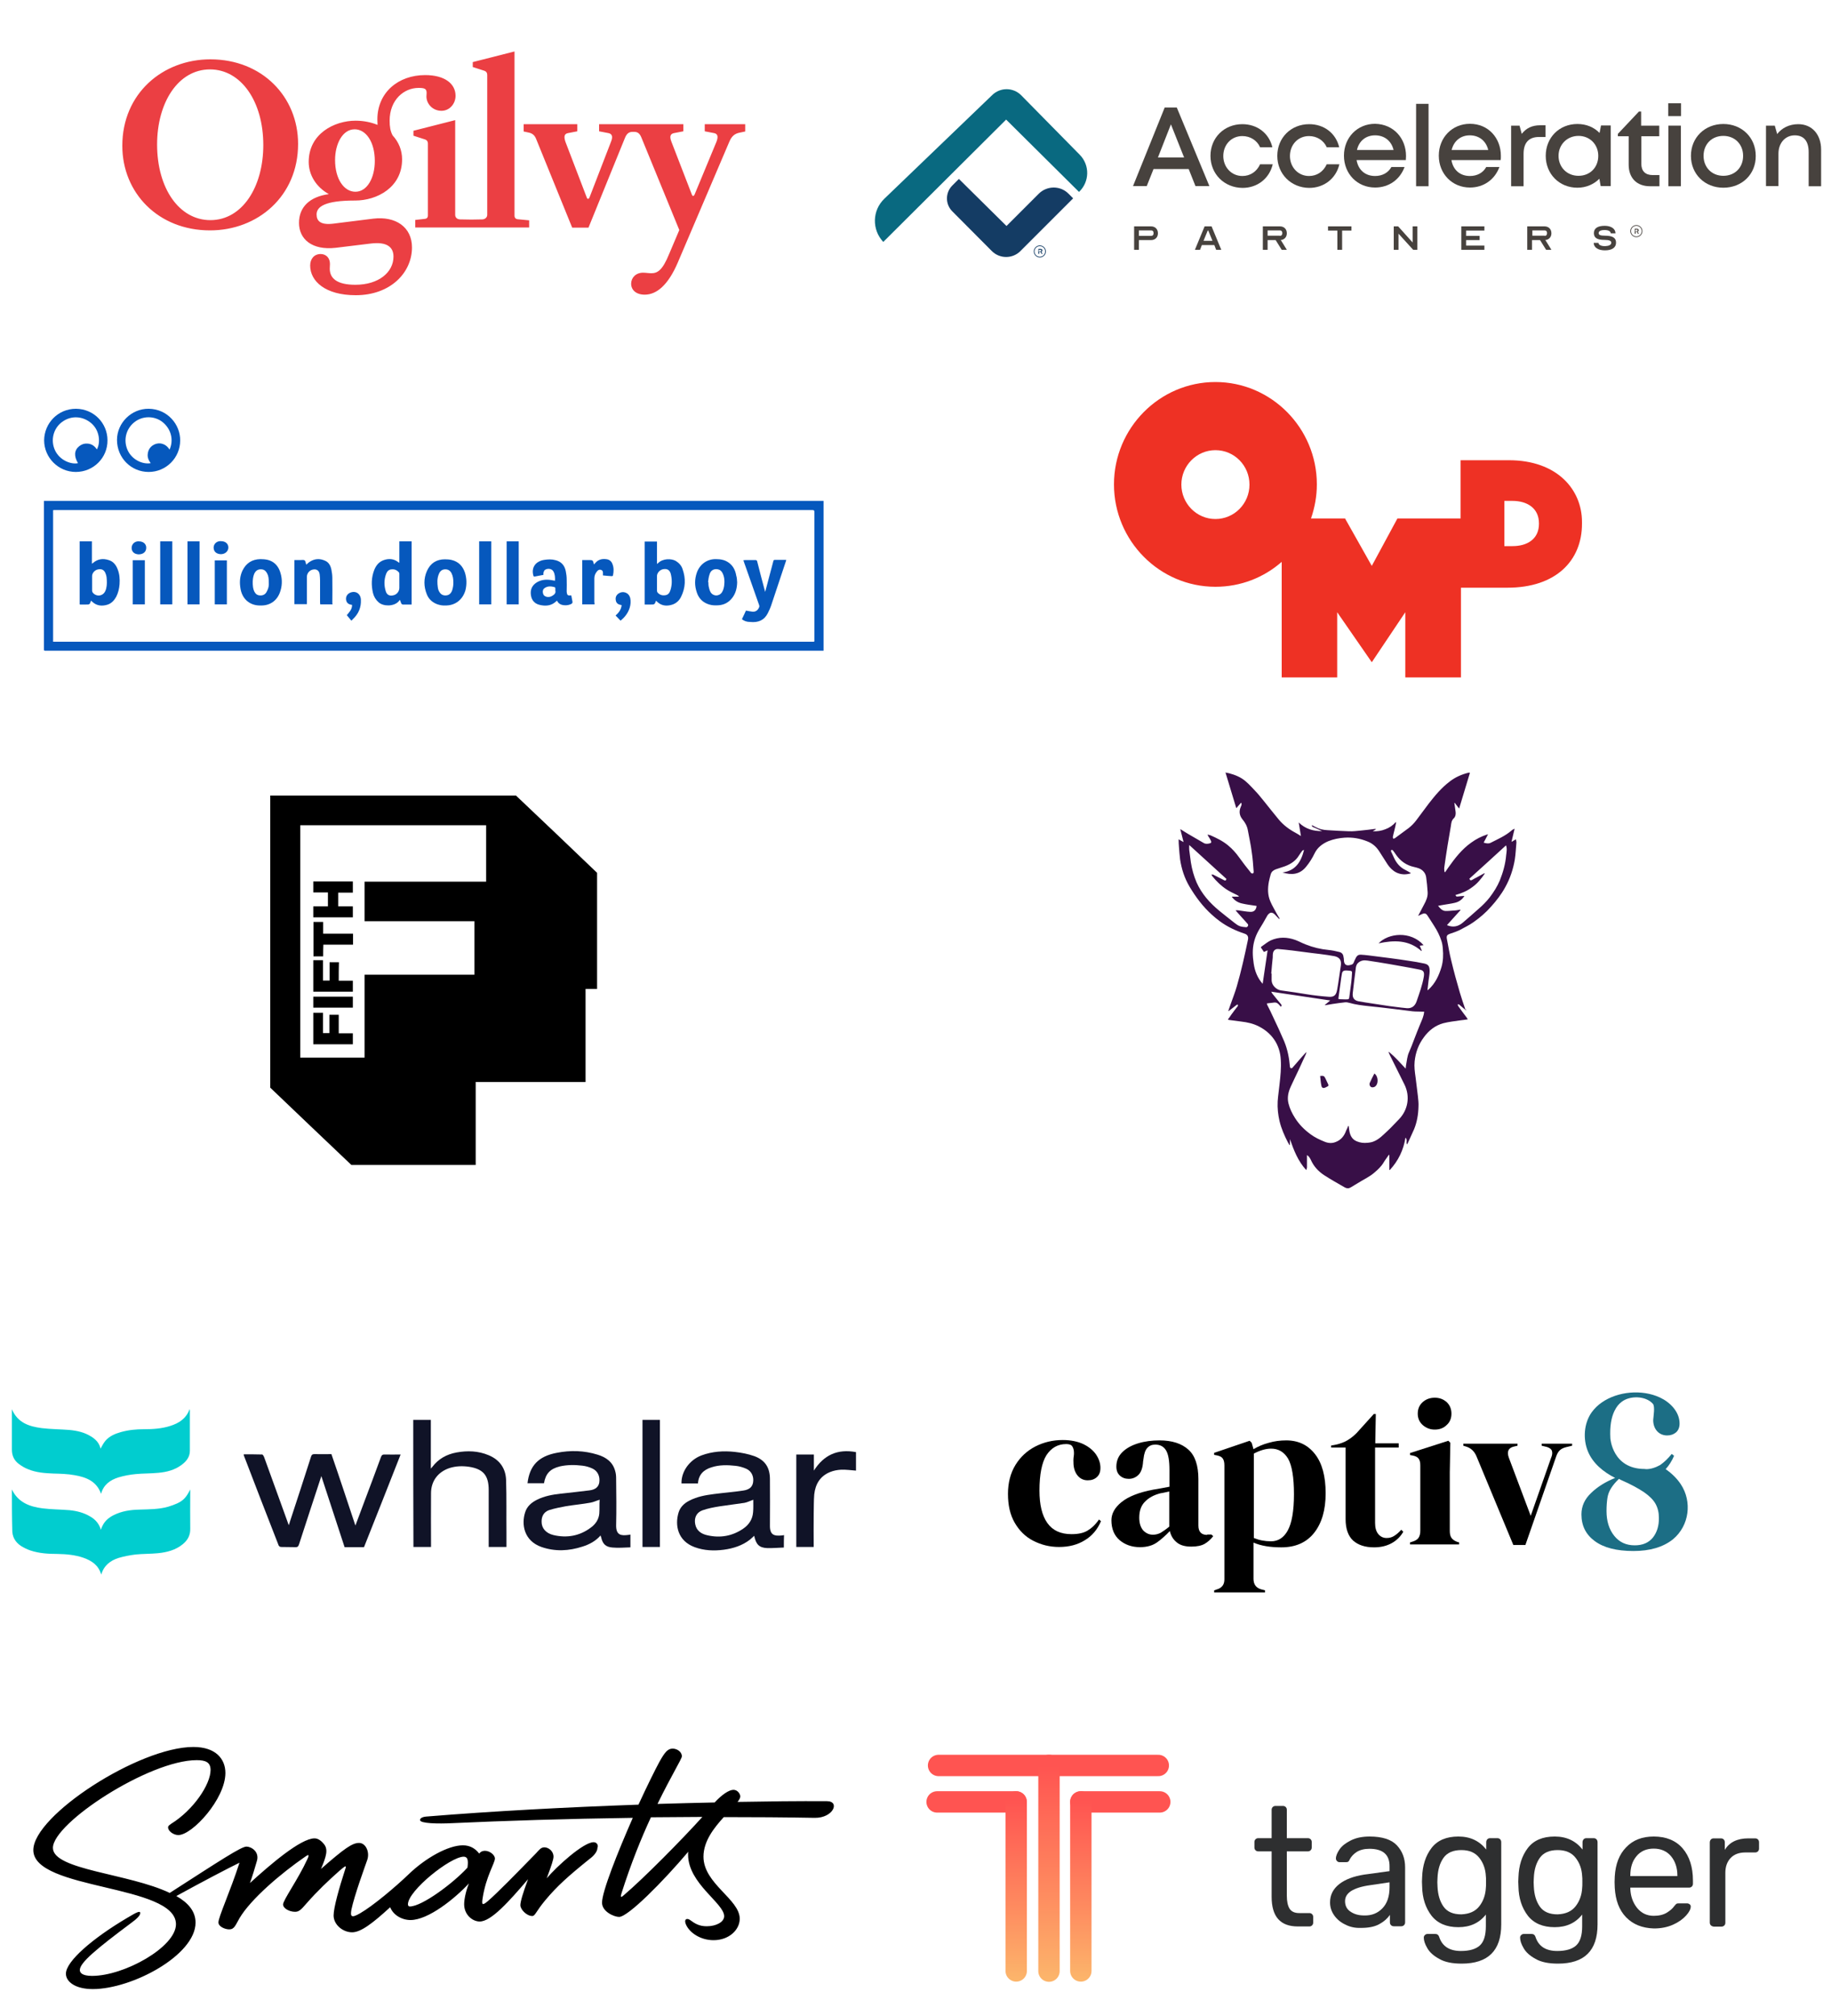 <?xml version="1.0" encoding="UTF-8"?> <svg xmlns="http://www.w3.org/2000/svg" xmlns:xlink="http://www.w3.org/1999/xlink" version="1.1" id="Layer_1" x="0px" y="0px" width="1000px" height="1101px" viewBox="0 0 1000 1101" style="enable-background:new 0 0 1000 1101;" xml:space="preserve"> <style type="text/css"> .st0{fill:#EB3F43;} .st1{clip-path:url(#SVGID_00000165229826791417883470000005572378776594669475_);fill:#47423E;} .st2{fill:#47423E;} .st3{clip-path:url(#SVGID_00000097468370655568755490000003286478763215771565_);fill:#47423E;} .st4{clip-path:url(#SVGID_00000116193749759860125620000013806341876628817047_);fill:#47423E;} .st5{clip-path:url(#SVGID_00000093870726403202933610000002643748728922004908_);fill:#47423E;} .st6{clip-path:url(#SVGID_00000002378133911560422540000009458890662745226415_);fill:#47423E;} .st7{clip-path:url(#SVGID_00000134944381784594838130000003887570447361639855_);fill:#47423E;} .st8{clip-path:url(#SVGID_00000134944381784594838130000003887570447361639855_);fill:#096980;} .st9{clip-path:url(#SVGID_00000134944381784594838130000003887570447361639855_);fill:#143C64;} .st10{clip-path:url(#SVGID_00000076586152995021268730000012742693715803019691_);} .st11{clip-path:url(#SVGID_00000083803939672617113110000015814671501303997074_);} .st12{clip-path:url(#SVGID_00000168835920315566682380000012389498667867951287_);} .st13{clip-path:url(#SVGID_00000163760896142629325760000012349959776867120786_);} .st14{fill:#0658BD;} .st15{fill-rule:evenodd;clip-rule:evenodd;fill:#EE3124;} .st16{fill:none;stroke:#FF5451;stroke-width:11.672;stroke-linecap:round;stroke-linejoin:round;stroke-miterlimit:10;} .st17{fill:none;stroke:url(#SVGID_00000183940691551293017800000009180392329628912012_);stroke-width:11.672;stroke-linecap:round;stroke-linejoin:round;stroke-miterlimit:10;} .st18{fill:none;stroke:url(#SVGID_00000110445951284368125420000011982860279517928603_);stroke-width:11.672;stroke-linecap:round;stroke-linejoin:round;stroke-miterlimit:10;} .st19{fill:none;stroke:url(#SVGID_00000107558755798904521980000006813281136993256097_);stroke-width:11.672;stroke-linecap:round;stroke-linejoin:round;stroke-miterlimit:10;} .st20{fill:#2E2F30;} .st21{fill:#380F47;} .st22{fill:url(#SVGID_00000088855825341805973690000016742932243020969857_);} .st23{fill:url(#SVGID_00000176759638655891655100000001840071975541247629_);} .st24{fill:url(#SVGID_00000140704214040602946840000011890628500447040939_);} .st25{clip-path:url(#SVGID_00000052103864767771499210000014054677491909075885_);} .st26{fill:#7ACBE0;} .st27{fill:#72D1E2;} .st28{fill:#68D7E3;} .st29{fill:#5FDEE5;} .st30{fill:#81C6DF;} .st31{fill:#8ABDDC;} .st32{fill:#92B8DB;} .st33{fill:#9AB2D9;} .st34{fill:#A3ACD8;} .st35{fill:#AAA6D6;} .st36{fill:#B2A0D4;} .st37{fill:#BA9AD2;} .st38{fill:#C295D1;} .st39{fill:#CA8ECF;} .st40{fill:#D289CE;} .st41{fill:#DB81CB;} .st42{fill:#DF7ECB;} .st43{fill:#E778C9;} .st44{fill:#EF72C7;} .st45{fill:#F76DC6;} .st46{fill:#FC68C5;} .st47{fill:#FF66C4;} .st48{fill:#FFFFFF;} .st49{fill:#1D1D1B;} .st50{fill-rule:evenodd;clip-rule:evenodd;} .st51{fill:#A9B4BD;} .st52{fill:#F5333F;} .st53{fill:#FF98D7;} .st54{fill:#FF0006;} .st55{fill:#0057F2;} .st56{fill:#FFCA00;} .st57{clip-path:url(#SVGID_00000032639429790603284050000009151176144636510891_);fill:none;} .st58{clip-path:url(#SVGID_00000158714829099723857680000002446370105356836244_);fill:#FF0006;} .st59{fill:#FDFDFE;} .st60{fill:#01CDCF;} .st61{fill:#101327;} .st62{fill:#1C6E85;} .st63{fill:#051D49;} .st64{fill:url(#XMLID_00000062154414822870996950000000580770426110513561_);} .st65{fill-rule:evenodd;clip-rule:evenodd;fill:#E4002B;} .st66{fill-rule:evenodd;clip-rule:evenodd;fill:#BF2824;} </style> <g> <path class="st0" d="M143.8,79.2c0,22.9-11.5,41-28.9,41c-17,0-29.1-17.3-29.1-41.3c0-22.9,11.5-41,28.9-41 C131.6,37.9,143.8,55.3,143.8,79.2 M162.8,78.6c0-25.8-19.7-46.2-47.9-46.2c-26,0-48.1,18.6-48.1,47.2c0,25.8,19.7,46.2,47.9,46.2 C140.7,125.8,162.8,107.2,162.8,78.6 M204.7,87.9c0,9.1-4.1,16.8-10.6,16.8c-6.2,0-11.1-6.9-11.1-17.3c0-8.9,4.1-16.8,10.7-16.8 C199.8,70.6,204.7,77.4,204.7,87.9 M248.8,52.3c0-6.5-5.8-11.3-16.6-11.3c-14.8,0-26.1,9.6-26.1,24.2c0,1.2,0.1,2.1,0.1,3 c-3.4-1.4-7.5-2.3-12-2.3c-11.6,0-25.6,7.1-25.6,22.5c0,7.1,4,13.7,11,17.6c-10.4,1.4-16.3,7-16.3,15.7c0,8.8,7,15.1,20.1,13.6 l18.9-2.3c9.4-1.2,12.6,2.2,12.6,7.1c0,8.5-8,15.4-20.8,15.4c-10.2,0-14-3.6-14-8.8c0-0.8,0.1-1.8,0.1-2.6c0-3.1-1.9-5.3-5-5.4 c-3.6,0-5.8,2.6-5.8,6.3c0,8.5,8.2,16.2,24.9,16.2c18.8,0,30.7-12.2,30.7-26.1c0-11.1-8.9-17.2-21.2-15.7l-21.6,2.7 c-7.1,0.9-9.3-1.4-9.3-5c0-4.3,4.7-7.6,20.8-7.6h0.3c11.8,0,25.6-7.1,25.6-22.5c0-4.9-1.8-9.4-5.2-13.1c-1.2-2.3-1.6-4.7-1.6-8 c0-11.4,7.8-17.9,15.8-17.9c3.4,0,4.4,0.5,4.4,2.8c0,0.6-0.1,1.2-0.1,1.9c0,4,3.4,7.8,8.2,7.8C245.6,60.5,248.8,56.6,248.8,52.3 M288.9,120.3l-6.3-0.6c-0.9-0.1-1.6-0.8-1.6-1.9V28.1l-22.8,5.8v2.7l6.5,2.1c1,0.4,1.4,1.2,1.4,2.2v76.4c0,1.4-1.2,2.5-2.8,2.5 l-5.8,0.1l-6.1-0.1c-1.7,0-2.8-1-2.8-2.5V65.6l-22.8,5.8v2.7l6.5,2.1c1,0.4,1.4,1.2,1.4,2.2v39.2c0,1.2-0.6,1.8-1.6,1.9l-5.3,0.6 v4.1h30.2h1.2h30.8V120.3z M407,71.8v-4h-22.1v3.9l5.2,1c1.8,0.4,2.3,1.8,1.2,4.7l-11.9,28.7c-0.5,1.2-1.2,1.2-1.6,0l-11.1-28.7 c-1.2-3-0.5-4.3,1.3-4.7l5.2-1v-3.9h-26h-2.3h-17.7v3.9l5.2,1c1.8,0.4,2.5,1.8,1.3,4.7L322,107.7c-0.5,1.2-1.2,1.2-1.6,0 l-11.6-30.3c-1-3-0.5-4.3,1.3-4.7l5.2-1v-3.9H286v4l2.8,0.6c1.9,0.4,3.1,1.4,3.9,3.2l19.8,48.7h8.9l19.8-48.7 c1-2.6,2.2-3.6,4.3-3.6h0.8c1.7,0,3,0.6,4,3.1l20.7,50.5l-5.6,13.2c-3.6,8.8-6.3,10.4-9.7,10.4c-1.4,0-3-0.3-4.5-0.3 c-4,0-6.5,2.8-6.5,6c0,3.5,2.8,6,7.4,6c6.5,0,12.8-5.2,18.1-17.6l28.2-66.1c1.3-3,3-4.3,5.7-4.8L407,71.8z"></path> </g> <g> <g> <defs> <rect id="SVGID_1_" x="477.8" y="48.7" width="516.8" height="91.9"></rect> </defs> <clipPath id="SVGID_00000163769311880546891710000011033282614958062011_"> <use xlink:href="#SVGID_1_" style="overflow:visible;"></use> </clipPath> <path style="clip-path:url(#SVGID_00000163769311880546891710000011033282614958062011_);fill:#47423E;" d="M622,128.8h6.7 c0.8,0,1.3-0.5,1.3-1.3v-0.4c0-0.8-0.5-1.3-1.3-1.3H622V128.8z M622,136.4h-2.6v-12.8h9.2c2.3,0,3.8,1.5,3.8,3.8 c0,2.2-1.5,3.7-3.8,3.7H622V136.4z"></path> </g> <path class="st2" d="M662.2,131.5l-2.3-5.6h-0.3l-2.3,5.6H662.2z M652.6,136.4l5.3-12.8h3.8l5.3,12.8h-2.8l-1-2.6h-6.8l-1,2.6 H652.6z"></path> <g> <defs> <rect id="SVGID_00000026849833357448330140000011592781987313810095_" x="477.8" y="48.7" width="516.8" height="91.9"></rect> </defs> <clipPath id="SVGID_00000111149299754007154270000006024681110899665307_"> <use xlink:href="#SVGID_00000026849833357448330140000011592781987313810095_" style="overflow:visible;"></use> </clipPath> <path style="clip-path:url(#SVGID_00000111149299754007154270000006024681110899665307_);fill:#47423E;" d="M699,128.8 c0.8,0,1.3-0.5,1.3-1.3v-0.4c0-0.8-0.5-1.3-1.3-1.3h-6.7v2.9H699z M689.8,123.6h9.2c2.3,0,3.8,1.5,3.8,3.8c0,2-1.3,3.5-3.4,3.7 c0.2,0.2,0.4,0.4,0.5,0.6l2.9,4.7H700l-3.3-5.3h-4.4v5.3h-2.6V123.6z"></path> </g> <polygon class="st2" points="725.3,123.6 738.1,123.6 738.1,125.9 733,125.9 733,136.4 730.4,136.4 730.4,125.9 725.3,125.9 "></polygon> <polygon class="st2" points="763.8,127.6 763.8,136.4 761.2,136.4 761.2,123.6 763.6,123.6 771.5,132.4 771.5,123.6 774.1,123.6 774.1,136.4 771.8,136.4 "></polygon> <polygon class="st2" points="800.7,125.9 800.7,128.8 808.1,128.8 808.1,131.1 800.7,131.1 800.7,134.1 810.7,134.1 810.7,136.4 798.1,136.4 798.1,123.6 810.7,123.6 810.7,125.9 "></polygon> <g> <defs> <rect id="SVGID_00000067195251377722417910000000250664472710520460_" x="477.8" y="48.7" width="516.8" height="91.9"></rect> </defs> <clipPath id="SVGID_00000060744323039360404870000002721250796952179334_"> <use xlink:href="#SVGID_00000067195251377722417910000000250664472710520460_" style="overflow:visible;"></use> </clipPath> <path style="clip-path:url(#SVGID_00000060744323039360404870000002721250796952179334_);fill:#47423E;" d="M843.6,128.8 c0.8,0,1.3-0.5,1.3-1.3v-0.4c0-0.8-0.5-1.3-1.3-1.3h-6.7v2.9H843.6z M834.3,123.6h9.2c2.3,0,3.8,1.5,3.8,3.8c0,2-1.3,3.5-3.4,3.7 c0.2,0.2,0.4,0.4,0.5,0.6l2.9,4.7h-2.9l-3.3-5.3h-4.4v5.3h-2.6V123.6z"></path> <path style="clip-path:url(#SVGID_00000060744323039360404870000002721250796952179334_);fill:#47423E;" d="M880,132.5 c0-1-1.1-1.5-3.7-1.5c-4,0-5.8-1.1-5.8-3.7c0-2.6,2-4,5.9-4c3.5,0,5.9,1.6,5.9,4.1h-2.6c0-1.1-1.3-1.8-3.3-1.8 c-2.2,0-3.3,0.6-3.3,1.7c0,1,1,1.4,3.5,1.4c4.2,0,6,1.2,6,3.8c0,2.7-2.2,4.2-6.1,4.2c-3.7,0-6.1-1.6-6.1-4.1h2.6 c0,1.1,1.4,1.8,3.6,1.8C878.8,134.3,880,133.7,880,132.5"></path> <path style="clip-path:url(#SVGID_00000060744323039360404870000002721250796952179334_);fill:#47423E;" d="M893.9,126.2 c0.2,0,0.5-0.1,0.5-0.4c0-0.4-0.3-0.4-0.5-0.4h-0.8v0.9H893.9z M892.6,124.9h1.5c0.5,0,0.9,0.3,0.9,0.8c0,0.4-0.2,0.7-0.6,0.8 l0.7,1.1h-0.6l-0.6-1.1h-0.6v1.1h-0.5V124.9z"></path> <path style="clip-path:url(#SVGID_00000060744323039360404870000002721250796952179334_);fill:#47423E;" d="M896.8,126.2h-0.2 c0,1.6-1.3,2.9-2.9,2.9c-1.6,0-2.9-1.3-2.9-2.9c0-1.6,1.3-2.9,2.9-2.9c1.6,0,2.9,1.3,2.9,2.9H896.8h0.2c0-1.8-1.5-3.3-3.3-3.3 c-1.8,0-3.3,1.5-3.3,3.3c0,1.8,1.5,3.3,3.3,3.3c1.8,0,3.3-1.5,3.3-3.3H896.8z"></path> </g> <path class="st2" d="M632.4,86h14.3l-7.2-18.1L632.4,86z M649.2,92.3H630l-3.7,9.3h-7.5l17.3-42.9h6.6l17.8,42.9h-7.6L649.2,92.3z"></path> <g> <defs> <rect id="SVGID_00000087377887821463034500000000321054861596363434_" x="477.8" y="48.7" width="516.8" height="91.9"></rect> </defs> <clipPath id="SVGID_00000163780518063332904330000010181073213236427667_"> <use xlink:href="#SVGID_00000087377887821463034500000000321054861596363434_" style="overflow:visible;"></use> </clipPath> <path style="clip-path:url(#SVGID_00000163780518063332904330000010181073213236427667_);fill:#47423E;" d="M661.1,85.1 c0-9.9,7.5-17.3,17.4-17.3c8.2,0,14.6,5,16.4,12.6h-6.7c-1.7-3.8-5.4-6.1-9.7-6.1c-6,0-10.4,4.7-10.4,10.9 c0,6.1,4.5,10.9,10.4,10.9c4.3,0,7.8-2.3,9.7-6.4h6.9c-1.8,7.7-8.3,12.9-16.5,12.9C668.6,102.5,661.1,95,661.1,85.1"></path> <path style="clip-path:url(#SVGID_00000163780518063332904330000010181073213236427667_);fill:#47423E;" d="M697.6,85.1 c0-9.9,7.5-17.3,17.4-17.3c8.2,0,14.6,5,16.4,12.6h-6.8c-1.7-3.8-5.4-6.1-9.7-6.1c-6,0-10.4,4.7-10.4,10.9 c0,6.1,4.5,10.9,10.4,10.9c4.3,0,7.8-2.3,9.7-6.4h6.9c-1.8,7.7-8.3,12.9-16.5,12.9C705.1,102.5,697.6,95,697.6,85.1"></path> <path style="clip-path:url(#SVGID_00000163780518063332904330000010181073213236427667_);fill:#47423E;" d="M741.1,81.9h20 c-1.2-5-5-8-10.1-8C745.9,73.9,742.2,77,741.1,81.9 M767.9,85.2c0,0.7-0.1,1.5-0.1,2.2h-26.9c0.9,5.4,4.7,8.7,10.1,8.7 c4,0,7.2-1.8,8.9-4.9h7.2c-2.6,7-8.7,11.2-16.1,11.2c-9.7,0-17-7.5-17-17.4c0-9.9,7.3-17.4,17-17.4 C761.2,67.8,767.9,75.6,767.9,85.2L767.9,85.2z"></path> </g> <rect x="773.4" y="56.7" class="st2" width="6.8" height="45"></rect> <g> <defs> <rect id="SVGID_00000016056373947079415560000017869414430306019005_" x="477.8" y="48.7" width="516.8" height="91.9"></rect> </defs> <clipPath id="SVGID_00000178184760816058709100000016536136989941689778_"> <use xlink:href="#SVGID_00000016056373947079415560000017869414430306019005_" style="overflow:visible;"></use> </clipPath> <path style="clip-path:url(#SVGID_00000178184760816058709100000016536136989941689778_);fill:#47423E;" d="M792.8,81.9h20 c-1.2-5-5-8-10.1-8C797.7,73.9,794,77,792.8,81.9 M819.6,87.4h-26.9c0.9,5.4,4.7,8.7,10.1,8.7c4,0,7.2-1.8,8.9-4.9h7.2 c-2.6,7-8.7,11.2-16.1,11.2c-9.7,0-17-7.5-17-17.4c0-9.9,7.3-17.4,17-17.4c10.1,0,16.9,7.8,16.9,17.5 C819.7,86,819.7,86.7,819.6,87.4"></path> <path style="clip-path:url(#SVGID_00000178184760816058709100000016536136989941689778_);fill:#47423E;" d="M844.1,68.4v6.4h-3.6 c-5.6,0-8.4,3.2-8.4,9.2v17.7h-6.8V68.6h4.6l1.2,4.5c2.4-3.1,5.6-4.7,10.1-4.7H844.1z"></path> <path style="clip-path:url(#SVGID_00000178184760816058709100000016536136989941689778_);fill:#47423E;" d="M872.9,85.1 c0-6.2-4.6-10.9-10.8-10.9c-6.2,0-10.9,4.7-10.9,10.9c0,6.2,4.6,10.9,10.9,10.9C868.4,96,872.9,91.4,872.9,85.1 M879.7,68.5v33.1 h-5.5l-0.7-4c-3,3-7.2,4.9-12,4.9c-9.9,0-17.3-7.5-17.3-17.4c0-10,7.4-17.4,17.3-17.4c4.9,0,9.1,1.8,12.1,4.9l0.8-4.1H879.7z"></path> <path style="clip-path:url(#SVGID_00000178184760816058709100000016536136989941689778_);fill:#47423E;" d="M906.3,95.5v6.2h-5.1 c-7.3,0-11.7-4.5-11.7-11.8V74.4h-5.9v-1.3l11.5-12.2h1.2v7.7h9.9v5.8h-9.8v15c0,4,2.2,6.2,6.2,6.2H906.3z"></path> </g> <path class="st2" d="M911.2,68.6h6.8v33.1h-6.8V68.6z M911.1,56.4h7v7h-7V56.4z"></path> <g> <defs> <rect id="SVGID_00000139983805146540120510000005540633789934439310_" x="477.8" y="48.7" width="516.8" height="91.9"></rect> </defs> <clipPath id="SVGID_00000006687971363417074050000017453599450021456825_"> <use xlink:href="#SVGID_00000139983805146540120510000005540633789934439310_" style="overflow:visible;"></use> </clipPath> <path style="clip-path:url(#SVGID_00000006687971363417074050000017453599450021456825_);fill:#47423E;" d="M952,85.1 c0-6.3-4.5-10.9-10.8-10.9c-6.3,0-10.8,4.5-10.8,10.9c0,6.3,4.5,10.9,10.8,10.9C947.5,96,952,91.5,952,85.1 M941.2,102.5 c-10.1,0-17.7-7.4-17.7-17.4c0-10,7.6-17.4,17.7-17.4c10.1,0,17.7,7.4,17.7,17.4C959,95.1,951.4,102.5,941.2,102.5L941.2,102.5z"></path> <path style="clip-path:url(#SVGID_00000006687971363417074050000017453599450021456825_);fill:#47423E;" d="M994.6,81.7v20h-6.8 V83.1c0-6-2.6-9.2-7.6-9.2c-5.2,0-8.9,4.2-8.9,10v17.7h-6.8V68.6h4.8l1.3,4.6c2.5-3.3,6.6-5.4,11.5-5.4 C989.8,67.8,994.6,73.6,994.6,81.7"></path> <path style="clip-path:url(#SVGID_00000006687971363417074050000017453599450021456825_);fill:#096980;" d="M482.4,132.1 l67.1-66.8l39.8,39.5c5.8-5.5,6-14.6,0.4-20.3l-32-32.5c-4.4-4.4-11.5-4.4-15.9,0L483,108.5C476.3,114.9,476.1,125.4,482.4,132.1"></path> <path style="clip-path:url(#SVGID_00000006687971363417074050000017453599450021456825_);fill:#143C64;" d="M586.1,108.3l-2.6-2.6 c-4.4-4.4-11.6-4.4-16.1,0l-17.7,17.7l-26-25.7l-3.6,3.6c-3.9,3.9-3.9,10.2,0,14.1l21.6,21.7c4.3,4.3,11.3,4.3,15.6,0L586.1,108.3 z"></path> <path style="clip-path:url(#SVGID_00000006687971363417074050000017453599450021456825_);fill:#143C64;" d="M568.2,137.2 c0.2,0,0.5-0.1,0.5-0.4c0-0.4-0.3-0.4-0.5-0.4h-0.8v0.9H568.2z M566.9,135.9h1.5c0.5,0,0.9,0.3,0.9,0.8c0,0.4-0.2,0.7-0.6,0.8 l0.7,1.1h-0.6l-0.6-1.1h-0.6v1.1h-0.5V135.9z"></path> <path style="clip-path:url(#SVGID_00000006687971363417074050000017453599450021456825_);fill:#143C64;" d="M571,137.3h-0.2 c0,1.6-1.3,2.9-2.9,2.9c-1.6,0-2.9-1.3-2.9-2.9c0-1.6,1.3-2.9,2.9-2.9c1.6,0,2.9,1.3,2.9,2.9H571h0.2c0-1.8-1.5-3.3-3.3-3.3 c-1.8,0-3.3,1.5-3.3,3.3c0,1.8,1.5,3.3,3.3,3.3c1.8,0,3.3-1.5,3.3-3.3H571z"></path> </g> <g> <defs> <path id="SVGID_00000174585769680263858040000017516587618008665499_" d="M589.7,84.5c0.3,0.3,0.5,0.6,0.8,0.9 c-0.3-0.4-0.6-0.7-1-1.1L560.6,55L589.7,84.5z"></path> </defs> <clipPath id="SVGID_00000137854443296804516310000016592782819463169699_"> <use xlink:href="#SVGID_00000174585769680263858040000017516587618008665499_" style="overflow:visible;"></use> </clipPath> <g style="clip-path:url(#SVGID_00000137854443296804516310000016592782819463169699_);"> <defs> <rect id="SVGID_00000063630026711575285390000010418584433400380829_" x="559.1" y="54.2" width="32.5" height="32.5"></rect> </defs> <clipPath id="SVGID_00000119825066718483311090000012774491497814582442_"> <use xlink:href="#SVGID_00000063630026711575285390000010418584433400380829_" style="overflow:visible;"></use> </clipPath> <g style="clip-path:url(#SVGID_00000119825066718483311090000012774491497814582442_);"> <image style="overflow:visible;" width="37" height="37" transform="matrix(0.878 0 0 -0.878 559.133 86.637)"> </image> </g> </g> </g> <g> <defs> <path id="SVGID_00000007387292824526770710000015391650751799020700_" d="M549.5,65.3l39.8,39.5l0.5-0.5c5-5.3,5.2-13.4,0.7-18.9 c-0.2-0.3-0.5-0.6-0.8-0.9L560.6,55l-0.2-0.2L549.5,65.3z"></path> </defs> <clipPath id="SVGID_00000027599812277906960290000001999790599639757185_"> <use xlink:href="#SVGID_00000007387292824526770710000015391650751799020700_" style="overflow:visible;"></use> </clipPath> <g style="clip-path:url(#SVGID_00000027599812277906960290000001999790599639757185_);"> <defs> <rect id="SVGID_00000078742498078346128520000016509284279851761588_" x="548.6" y="53.3" width="46.5" height="52.7"></rect> </defs> <clipPath id="SVGID_00000117660010489761249250000003725500485484159112_"> <use xlink:href="#SVGID_00000078742498078346128520000016509284279851761588_" style="overflow:visible;"></use> </clipPath> <g style="clip-path:url(#SVGID_00000117660010489761249250000003725500485484159112_);"> <image style="overflow:visible;" width="53" height="60" transform="matrix(0.878 0 0 -0.878 548.601 105.946)"> </image> </g> </g> </g> <g> <defs> <path id="SVGID_00000152947499931952129030000001242861007228865160_" d="M520.1,101.4C520.1,101.4,520.2,101.4,520.1,101.4 l0.3-0.3C520.3,101.2,520.2,101.3,520.1,101.4"></path> </defs> <clipPath id="SVGID_00000127739388110177177420000008669590094527697310_"> <use xlink:href="#SVGID_00000152947499931952129030000001242861007228865160_" style="overflow:visible;"></use> </clipPath> <g style="clip-path:url(#SVGID_00000127739388110177177420000008669590094527697310_);"> <defs> <rect id="SVGID_00000159457713524992259870000016184631622226951815_" x="518.8" y="99.8" width="2.6" height="2.6"></rect> </defs> <clipPath id="SVGID_00000101063440279590434140000011080703572136757427_"> <use xlink:href="#SVGID_00000159457713524992259870000016184631622226951815_" style="overflow:visible;"></use> </clipPath> <g style="clip-path:url(#SVGID_00000101063440279590434140000011080703572136757427_);"> <image style="overflow:visible;" width="3" height="3" transform="matrix(0.878 0 0 -0.878 518.759 102.435)"> </image> </g> </g> </g> <g> <defs> <path id="SVGID_00000119083811394423481850000013199623780917070208_" d="M520.5,101.1C520.5,101.1,520.5,101.1,520.5,101.1 l-0.3,0.3c0,0,0,0-0.1,0.1c-3.7,3.9-3.8,10.1,0.1,14l18.7,18.8l10.9-10.7l-26-25.7L520.5,101.1z"></path> </defs> <clipPath id="SVGID_00000178885540697527803710000004761828476425763004_"> <use xlink:href="#SVGID_00000119083811394423481850000013199623780917070208_" style="overflow:visible;"></use> </clipPath> <g style="clip-path:url(#SVGID_00000178885540697527803710000004761828476425763004_);"> <defs> <rect id="SVGID_00000038392168891947537450000016494887166089503896_" x="516.1" y="96.3" width="35.1" height="39.5"></rect> </defs> <clipPath id="SVGID_00000132769680850559999270000006768211464064517800_"> <use xlink:href="#SVGID_00000038392168891947537450000016494887166089503896_" style="overflow:visible;"></use> </clipPath> <g transform="matrix(1 0 0 1 0 0)" style="clip-path:url(#SVGID_00000132769680850559999270000006768211464064517800_);"> <image style="overflow:visible;" width="40" height="45" transform="matrix(0.878 0 0 -0.878 516.125 135.788)"> </image> </g> </g> </g> </g> <g> <g> <path class="st14" d="M24,273.5c142,0,283.9,0,425.8,0c0,27.3,0,54.5,0,81.8c-0.5,0-1,0-1.5,0c-140.9,0-281.9,0-422.8,0 c-0.2,0-0.4,0-0.6,0c-0.7,0.1-1-0.2-0.9-0.9c0-0.2,0-0.4,0-0.6c0-26.3,0-52.6,0-79C24,274.5,24,274.1,24,273.5z M29,350.4 c0.5,0,1,0,1.4,0c137.6,0,275.3,0,412.9,0c1.7,0,1.5,0.2,1.5-1.5c0-22.8,0-45.7,0-68.5c0-1.9,0-1.9-1.9-1.9 c-137.4,0-274.8,0-412.2,0c-0.3,0-0.6,0-0.8,0c-0.3,0-0.6,0-0.9,0.1C29,302.5,29,326.4,29,350.4z"></path> <path class="st14" d="M41.4,257.7c-9.5,0-17.3-7.8-17.3-17.3c0.1-9.3,7.5-17.2,17.4-17.2c9.9,0.1,17.2,8,17.2,17.2 C58.8,250,51,257.7,41.4,257.7z M52.9,245.4c1.9-3.3,1.8-9.9-2.8-14.1c-4.7-4.2-11.2-4.6-16.2-0.9c-4.9,3.6-6.4,10.2-3.8,15.6 c2.7,5.6,9,7.7,12.5,6.9c-2.3-3.8-2.1-7.1,0.7-9.3c1.3-1,2.7-1.5,4.3-1.4C49.9,242.3,51.6,243.4,52.9,245.4z"></path> <path class="st14" d="M98.4,240.5c0,9.5-7.7,17.2-17.2,17.2c-9.6,0-17.3-7.7-17.3-17.5c0-9.3,7.9-17.1,17.3-17 C91.5,223.3,98.5,231.8,98.4,240.5z M92.6,245.5c2.4-5.3,0.8-11.4-3.9-15.1c-4.5-3.5-11-3.4-15.4,0.2c-4.6,3.7-6,9.9-3.6,15.2 c2.4,5.3,8.3,7.9,12.6,7.1c-1.1-1.5-1.9-3.2-1.6-5.1c0.2-1.9,1.1-3.5,2.7-4.6c1.2-0.8,2.6-1.2,4.1-1.1 C89.8,242.4,91.4,243.6,92.6,245.5z"></path> <path class="st14" d="M49.7,328c-0.7,2.1-0.7,2.1-2.9,2.1c-1,0-2,0-3,0c-0.1,0-0.1-0.1-0.3-0.1c0-11.4,0-22.9,0-34.4 c2.2,0,4.4,0,6.7,0c0,4,0,8,0,12.2c0.3-0.2,0.5-0.3,0.6-0.4c2.5-2.2,5.4-2.6,8.5-1.6c2.5,0.7,4,2.6,4.9,4.9 c1.1,2.7,1.3,5.5,1.1,8.3c-0.2,2.4-0.7,4.6-1.8,6.8c-1.1,2-2.6,3.7-4.9,4.4c-3,0.9-5.9,0.6-8.3-1.7 C50.1,328.3,49.9,328.1,49.7,328z M50.3,318.4c0,1.4,0,2.7,0,4.1c0,0.3,0.1,0.7,0.3,1c2,2.6,5.8,2.1,7-1c0.2-0.4,0.3-0.8,0.4-1.2 c0.5-2,0.4-4.1,0.2-6.2c-0.1-0.7-0.3-1.4-0.6-2.1c-0.7-1.8-2.1-2.5-4-2.1c-1.8,0.3-3.3,2-3.3,3.6 C50.3,315.8,50.3,317.1,50.3,318.4z"></path> <path class="st14" d="M358.3,328c-0.8,2.1-0.8,2.1-3,2.1c-1,0-2.1,0-3.2,0c0-11.5,0-22.9,0-34.4c2.2,0,4.4,0,6.7,0c0,4,0,8,0,12.2 c0.3-0.2,0.5-0.3,0.7-0.5c2.5-2.5,7.2-2.5,9.6-1.1c1.8,1.1,3.1,2.6,3.7,4.5c1.8,5.1,1.6,10.1-0.8,15c-1,2.1-2.7,3.7-5,4.4 c-3,0.9-5.8,0.6-8.2-1.7C358.6,328.3,358.5,328.1,358.3,328z M358.8,318.5c0,1.3,0,2.6,0,3.9c0,0.4,0.1,0.8,0.3,1.1 c1.1,1.3,2.6,1.8,4.3,1.5c1.5-0.2,2.3-1.3,2.7-2.6c1-3,1-6.1,0.2-9.2c-0.6-2-2-2.8-4.1-2.4c-1.8,0.3-3.4,2-3.4,3.8 C358.8,315.9,358.8,317.2,358.8,318.5z"></path> <path class="st14" d="M224.8,330.1c-1.6,0-3.2,0-4.7,0c-0.5,0-0.8-0.3-1-0.7c-0.2-0.5-0.4-1.1-0.7-1.9c-0.3,0.4-0.5,0.7-0.8,1 c-2.6,2.7-8.2,2.7-10.8,0.4c-1.6-1.4-2.6-3.1-3.1-5.1c-1-4.3-0.9-8.5,0.7-12.6c1-2.5,2.6-4.5,5.3-5.4c2.7-0.9,5.3-0.7,7.6,1 c0.2,0.2,0.4,0.3,0.8,0.5c0-4,0-7.8,0-11.7c2.3,0,4.5,0,6.7,0C224.8,307,224.8,318.5,224.8,330.1z M218.1,317.5c0-1.3,0-2.6,0-3.9 c0-0.3,0-0.8-0.2-1c-1.1-1.3-2.4-1.9-4.1-1.7c-1.5,0.1-2.4,1.1-2.9,2.4c-1.2,3.2-1.2,6.4-0.2,9.6c0.6,1.9,2,2.6,3.9,2.2 c2-0.3,3.5-2.1,3.5-4.1C218.1,319.8,218.1,318.7,218.1,317.5z"></path> <path class="st14" d="M405.2,338.1c0.8-1.6,1.5-3.2,2.2-4.7c1.3,0.2,2.4,0.5,3.6,0.6c1.7,0.1,2.8-0.7,3.5-2.2 c0.2-0.4,0.3-0.8,0.1-1.4c-2.5-7.1-5-14.2-7.5-21.3c-0.4-1-0.7-2-1.1-3.2c0.5,0,0.9-0.1,1.3-0.1c1.7,0,3.4,0,5.2,0 c0.5,0,0.8,0.1,1,0.6c1.3,5.2,2.7,10.5,4.1,15.7c0.1,0.4,0.2,0.8,0.3,1.1c1.4-5.3,2.9-10.8,4.3-16.2c0.3-1.3,0.3-1.3,1.7-1.3 c1.8,0,3.6,0,5.5,0c-0.1,0.3-0.1,0.6-0.2,0.8c-2.7,8-5.3,16-8,24c-0.5,1.5-1.2,3-1.9,4.4c-1.9,3.7-5.1,5.2-9.7,4.7 C407.9,339.6,406.4,339.1,405.2,338.1z"></path> <path class="st14" d="M402.6,318c-0.1,3.2-0.8,6.1-2.8,8.6c-1.9,2.4-4.4,3.7-7.4,3.9c-1.7,0.1-3.3,0.1-5-0.4 c-3.4-1-5.7-3.2-6.8-6.5c-1.3-3.7-1.3-7.3,0-11c1.7-4.7,5.8-7.4,10.4-7.3c2.5,0,4.8,0.4,6.8,1.8c2.5,1.7,3.8,4.2,4.3,7.2 C402.5,315.5,402.5,316.8,402.6,318z M386.7,317.9c0.1,0,0.1,0,0.2,0c0,0.7,0,1.5,0.1,2.1c0.2,1.1,0.5,2.2,1,3.2 c1.4,2.5,4.7,2.6,6.3,0.2c0.7-1.1,1-2.3,1.2-3.6c0.3-2.4,0.2-4.7-0.9-6.9c-0.6-1.2-1.5-1.9-2.9-2.1c-2-0.2-3.6,0.7-4.2,2.9 C387,315.1,386.9,316.5,386.7,317.9z"></path> <path class="st14" d="M142.3,330.6c-4.9,0.2-10.3-2.7-11.1-10.2c-0.4-3-0.1-6,1.2-8.8c2-4.1,5.2-6.2,9.8-6.3c1.3,0,2.7,0.1,4,0.4 c3.2,0.8,5.4,2.9,6.6,6c1.3,3.5,1.5,7.2,0.4,10.8C151.5,328.4,146.9,330.8,142.3,330.6z M146.8,318.1c0-2.2-0.2-3.6-0.8-4.8 c-0.6-1.2-1.4-2.2-2.9-2.4c-2.2-0.3-3.8,0.8-4.5,3.1c-0.7,2.2-0.7,4.5-0.4,6.7c0.2,1.1,0.5,2.2,1.2,3.1c0.6,0.8,1.3,1.2,2.3,1.3 c1.9,0.2,3.3-0.5,4.1-2.3C146.7,321.2,146.9,319.6,146.8,318.1z"></path> <path class="st14" d="M243,330.6c-1.4,0.1-2.9-0.2-4.3-0.7c-2.6-1-4.6-2.8-5.6-5.4c-1.7-4.2-1.8-8.6,0.1-12.8 c1.9-4.2,5.2-6.3,9.8-6.3c1.3,0,2.6,0.1,3.8,0.4c3.6,0.9,5.9,3.3,7.1,6.8c1,3.2,1.1,6.4,0.3,9.7 C252.6,327.8,248.2,330.8,243,330.6z M247.6,318.3c0-2.1-0.2-3.7-1-5.3c-0.8-1.6-2.2-2.3-3.9-2.1c-1.8,0.2-2.7,1.5-3.2,3 c-0.8,2.2-0.7,4.5-0.4,6.7c0.1,1.1,0.5,2.2,1.2,3.1c0.6,0.8,1.4,1.3,2.4,1.4c2,0.2,3.4-0.6,4.2-2.6 C247.4,321,247.6,319.5,247.6,318.3z"></path> <path class="st14" d="M312,325.1c0.2,1.2,0.5,2.5,0.7,3.7c0,0.2-0.2,0.6-0.4,0.8c-2,1.3-6.5,1.5-7.9-1.3c0-0.1-0.1-0.2-0.2-0.3 c-0.1,0.1-0.3,0.2-0.4,0.3c-2.7,2.6-6,2.8-9.4,1.9c-2.5-0.7-4-2.5-4.4-5c-0.5-2.8,0.3-5.2,2.7-6.9c2.5-1.7,5.2-2,8.1-1.6 c0.7,0.1,1.5,0.3,2.3,0.4c0.1-1.8,0-3.5-0.8-5c-1-1.9-3.7-1.8-4.8-0.8c-0.4,0.3-0.5,0.9-0.7,1.5c-0.1,0.3,0,0.7,0,1.1 c-1.6,0.3-3.1,0.6-4.7,0.9c-0.5,0.1-0.7-0.1-0.8-0.5c-0.7-2.4-0.4-5.2,2.1-7.1c1.2-0.8,2.4-1.3,3.9-1.5c2.1-0.3,4.1-0.4,6.2,0.2 c3.1,0.8,4.9,2.9,5.5,6c0.3,1.5,0.5,3,0.5,4.5c0.1,2,0,4.1,0,6.1c0,0.2,0,0.5,0,0.7C309.7,325,310,325.3,312,325.1z M303.3,322.5 c0-0.5,0-0.9,0-1.3c0-0.2-0.2-0.6-0.4-0.6c-1.8-0.5-3.6-0.7-5.3,0.4c-1,0.6-1.3,1.6-1.1,2.7c0.2,1.1,0.7,1.8,1.8,2.1 c1.3,0.4,2.6,0.1,3.7-0.7C303,324.5,303.6,323.6,303.3,322.5z"></path> <path class="st14" d="M181.6,330c-2.3,0-4.4,0-6.7,0c0-0.4-0.1-0.7-0.1-1.1c0-4,0-8,0-12c0-1.1-0.1-2.2-0.2-3.2 c-0.3-2.5-2.1-3.2-4.1-2.6c-1.7,0.5-2.9,2.1-2.9,3.9c0,4.6,0,9.1,0,13.7c0,0.4,0,0.8,0,1.2c-2.3,0-4.5,0-6.8,0c0-8,0-16,0-24.1 c1.1,0,2.3,0,3.4,0c0.7,0,1.7-0.2,2.2,0.2c0.5,0.4,0.5,1.3,0.8,2.1c0,0,0,0.1,0.1,0.2c0.5-0.5,1-0.9,1.5-1.3 c2.8-2,5.8-2.2,8.8-0.8c2.1,0.9,3,2.9,3.4,4.9c0.3,1.5,0.5,3,0.5,4.5c0.1,4.6,0,9.2,0,13.8C181.6,329.5,181.6,329.7,181.6,330z"></path> <path class="st14" d="M324.7,330c-2.3,0-4.5,0-6.7,0c0-8,0-16,0-24.2c1.1,0,2.3,0,3.4,0c2.4,0,2.4,0,3,2.4c0.4-0.4,0.7-0.8,1-1.1 c1.7-1.8,3.9-2.1,6.2-1.7c1.4,0.3,2.4,1.2,2.9,2.6c0.8,2,0.7,4.1,0.3,6.1c-0.1,0.5-0.4,0.5-0.8,0.5c-1.5-0.1-3-0.2-4.7-0.4 c0-0.5,0-1,0-1.5c0-0.7-0.3-1.3-1-1.5c-0.7-0.3-1.4-0.1-2,0.5c-1.1,1.2-1.7,2.5-1.7,4.1c0,4.3,0,8.6,0,12.9 C324.7,329.1,324.7,329.5,324.7,330z"></path> <path class="st14" d="M94.1,330c-2.3,0-4.4,0-6.6,0c0-11.5,0-22.9,0-34.4c2.2,0,4.4,0,6.6,0C94.1,307.1,94.1,318.5,94.1,330z"></path> <path class="st14" d="M102.4,330c0-11.5,0-22.9,0-34.4c2.2,0,4.3,0,6.6,0c0,11.4,0,22.8,0,34.4C106.9,330,104.7,330,102.4,330z"></path> <path class="st14" d="M261.7,295.6c2.2,0,4.4,0,6.6,0c0,11.5,0,22.9,0,34.4c-2.2,0-4.3,0-6.6,0 C261.7,318.6,261.7,307.1,261.7,295.6z"></path> <path class="st14" d="M283.3,330c-2.2,0-4.3,0-6.6,0c0-11.5,0-22.9,0-34.4c2.2,0,4.3,0,6.6,0C283.3,307,283.3,318.5,283.3,330z"></path> <path class="st14" d="M79.1,330c-2.2,0-4.3,0-6.6,0c0-8,0-16,0-24.1c2.2,0,4.3,0,6.6,0C79.1,313.9,79.1,321.9,79.1,330z"></path> <path class="st14" d="M117.3,330c0-8,0-16,0-24c2.2,0,4.4,0,6.6,0c0,8,0,16,0,24C121.8,330,119.6,330,117.3,330z"></path> <path class="st14" d="M191.9,338.9c-0.8-1-1.7-2-2.5-3c0.5-0.6,1.3-1.5,1.9-2.4c0.6-0.9,1-2,1-3.2c-0.2,0-0.3-0.1-0.5-0.1 c-1.7-0.3-2.6-1.2-2.8-2.8c-0.2-1.6,0.6-3,2.1-3.7c3-1.4,5.9,0.4,6,3.8c0.2,4.2-1.3,7.7-4.4,10.6 C192.5,338.4,192.2,338.6,191.9,338.9z"></path> <path class="st14" d="M338.9,338.9c-0.9-1-1.8-1.8-2.7-2.8c1.7-1.5,3.1-3.3,3.3-5.7c-0.2,0-0.4-0.1-0.5-0.1 c-1.6-0.3-2.5-1.1-2.7-2.6c-0.3-1.5,0.3-2.8,1.5-3.6c2.5-1.7,5.7-0.5,6.4,2.5c0.4,1.8,0.2,3.6-0.3,5.3 C343,334.7,341.3,337,338.9,338.9z"></path> <path class="st14" d="M120.7,295.5c2.6,0,4.2,1.6,4,3.8c-0.2,1.9-1.9,3.3-4.1,3.3c-2-0.1-3.4-1-3.8-2.6c-0.6-2.2,0.9-4.3,3.2-4.5 C120.2,295.5,120.5,295.5,120.7,295.5z"></path> <path class="st14" d="M75.7,295.6c3.1-0.1,4.9,2.2,3.9,4.9c-0.6,1.5-2.1,2.2-4,2.2c-0.2,0-0.5-0.1-0.7-0.1c-1.9-0.3-3.1-1.7-3-3.6 c0.1-1.8,1.4-3.2,3.3-3.4C75.3,295.5,75.6,295.6,75.7,295.6z"></path> </g> </g> <path class="st15" d="M823.3,320.9h-25.4v49h-30.4v-35.6l-18.3,27.3l-18.9-27.3v35.6H700v-63.1c-9.7,8.5-22.3,13.6-36.2,13.6 c-30.5,0-55.4-25.1-55.4-55.9c0-30.8,24.9-55.9,55.4-55.9c30.5,0,55.4,25.1,55.4,55.9c0,6.5-1.2,12.8-3.2,18.6h0.3l0,0h18.3 l14.6,25.9l14-25.9h34.5v-31.8h26.4c26.3,0,39.9,16,39.9,33.7l0,1C864,306.1,849.8,320.9,823.3,320.9z M663.8,245.8 c-10.2,0-18.6,8.4-18.6,18.8c0,10.3,8.3,18.8,18.6,18.8c10.3,0,18.6-8.4,18.6-18.8C682.4,254.2,674.1,245.8,663.8,245.8z M840.5,285.8c0-8.5-6.6-12.3-14.5-12.3h-4.4v24.7h4.5c7.8,0,14.4-3.7,14.4-12.2V285.8z"></path> <g> <g> <path d="M281.8,434.4c14.8,14,29.6,28.1,44.3,42.2c0,21.1,0,42.2,0,63.4c-2.1,0-4.1,0-6.3,0c0,17,0,33.9,0,50.8c-20,0-39.9,0-60,0 c0,15.1,0,30.2,0,45.3c-22.7,0-45.2,0-67.9,0c-14.7-14-29.6-28.1-44.3-42.2c0-53.2,0-106.3,0-159.5 C192.4,434.4,237.1,434.4,281.8,434.4z M199.1,481.4c22.2,0,44.2,0,66.4,0c0-10.3,0-20.5,0-30.8c-33.9,0-67.7,0-101.5,0 c0,42.3,0,84.6,0,126.9c11.7,0,23.4,0,35.1,0c0-15.1,0-30.1,0-45.3c20.1,0,40,0,60,0c0-9.8,0-19.4,0-29.2c-20.1,0-40,0-60,0 C199.1,495.8,199.1,488.7,199.1,481.4z"></path> <path d="M192.7,487.4c-2.7,0-5.3,0-8,0c0,2.5,0,5,0,7.5c2.6,0,5.3,0,8,0c0,2.1,0,4,0,6c-7.2,0-14.4,0-21.6,0c0-2,0-3.9,0-6 c2.7,0,5.3,0,8,0c0-2.6,0-5,0-7.6c-2.6,0-5.3,0-8,0c0-2.1,0-4,0-6c7.2,0,14.3,0,21.6,0C192.7,483.4,192.7,485.3,192.7,487.4z"></path> <path d="M185,535.5c2.7,0,5.1,0,7.7,0c0,2,0,4,0,6c-7.2,0-14.3,0-21.6,0c0-5.7,0-11.4,0-17.2c1.7,0,3.4,0,5.3,0 c0,3.7,0,7.4,0,11.1c1.2,0,2.3,0,3.6,0c0-3.3,0-6.6,0-10c1.7,0,3.3,0,5.1,0C185,528.7,185,532,185,535.5z"></path> <path d="M176.4,553c0,3.8,0,7.4,0,11.1c1.2,0,2.3,0,3.5,0c0-3.3,0-6.6,0-10c1.7,0,3.3,0,5.1,0c0,3.3,0,6.7,0,10.1 c2.6,0,5.1,0,7.7,0c0,2.1,0,4,0,6c-7.2,0-14.4,0-21.6,0c0-5.7,0-11.4,0-17.2C172.9,553,174.6,553,176.4,553z"></path> <path d="M176.5,522.2c-1.9,0-3.6,0-5.3,0c0-6.3,0-12.5,0-18.8c1.7,0,3.4,0,5.3,0c0,2.1,0,4.1,0,6.4c5.5,0,10.9,0,16.3,0 c0,2,0,3.9,0,6c-5.4,0-10.8,0-16.2,0C176.5,518,176.5,520.1,176.5,522.2z"></path> <path d="M171.1,550.2c0-2,0-4,0-6c7.2,0,14.4,0,21.6,0c0,2,0,4,0,6C185.5,550.2,178.3,550.2,171.1,550.2z"></path> </g> </g> <g> <g> <g transform="translate(-2607 -1141)"> <path class="st16" d="M3119.6,2105h120"></path> <path class="st16" d="M3197.3,2124.9h43.1"></path> <linearGradient id="SVGID_00000051352019419500264500000018144965091263882376_" gradientUnits="userSpaceOnUse" x1="2624.725" y1="1807.033" x2="2624.725" y2="1703.044" gradientTransform="matrix(-1 0 0 -1 5822 3926.11)"> <stop offset="0" style="stop-color:#FF5451"></stop> <stop offset="5.000000e-02" style="stop-color:#FF5451"></stop> <stop offset="0.59" style="stop-color:#FE895F"></stop> <stop offset="0.99" style="stop-color:#FCB56B"></stop> <stop offset="1" style="stop-color:#FCB56B"></stop> </linearGradient> <path style="fill:none;stroke:url(#SVGID_00000051352019419500264500000018144965091263882376_);stroke-width:11.672;stroke-linecap:round;stroke-linejoin:round;stroke-miterlimit:10;" d=" M3197.3,2124.9v92.3"></path> <path class="st16" d="M3161.9,2124.9l-43.1,0"></path> <linearGradient id="SVGID_00000172423058063138854890000001735223751031797909_" gradientUnits="userSpaceOnUse" x1="2576.954" y1="1807.033" x2="2576.954" y2="1703.044" gradientTransform="matrix(-1 0 0 -1 5739 3926.11)"> <stop offset="0" style="stop-color:#FF5451"></stop> <stop offset="5.000000e-02" style="stop-color:#FF5451"></stop> <stop offset="0.59" style="stop-color:#FE895F"></stop> <stop offset="0.99" style="stop-color:#FCB56B"></stop> <stop offset="1" style="stop-color:#FCB56B"></stop> </linearGradient> <path style="fill:none;stroke:url(#SVGID_00000172423058063138854890000001735223751031797909_);stroke-width:11.672;stroke-linecap:round;stroke-linejoin:round;stroke-miterlimit:10;" d=" M3162,2124.9l0,92.3"></path> <linearGradient id="SVGID_00000132768060939045301080000012544070151348852407_" gradientUnits="userSpaceOnUse" x1="5786.873" y1="541.982" x2="5786.873" y2="418.005" gradientTransform="matrix(1 0 0 -1 -2607 2641.11)"> <stop offset="0" style="stop-color:#FF5451"></stop> <stop offset="5.000000e-02" style="stop-color:#FF5451"></stop> <stop offset="0.59" style="stop-color:#FE895F"></stop> <stop offset="0.99" style="stop-color:#FCB56B"></stop> <stop offset="1" style="stop-color:#FCB56B"></stop> </linearGradient> <path style="fill:none;stroke:url(#SVGID_00000132768060939045301080000012544070151348852407_);stroke-width:11.672;stroke-linecap:round;stroke-linejoin:round;stroke-miterlimit:10;" d=" M3179.9,2105v112.3"></path> </g> </g> <g> <g> <path class="st20" d="M694.5,1035.7v-24.8h-7.3c-0.6,0-1.1-0.2-1.5-0.6c-0.4-0.4-0.6-0.9-0.6-1.5v-3c0-0.6,0.2-1.1,0.6-1.5 c0.4-0.4,0.9-0.6,1.5-0.6h7.3v-15.5c0-0.6,0.2-1.1,0.6-1.5c0.4-0.4,0.9-0.6,1.5-0.6h4.1c0.6,0,1.1,0.2,1.5,0.6 c0.4,0.4,0.6,0.9,0.6,1.5v15.5h11.5c0.6,0,1.1,0.2,1.5,0.6c0.4,0.4,0.6,0.9,0.6,1.5v3c0,0.6-0.2,1.1-0.6,1.5 c-0.4,0.4-0.9,0.6-1.5,0.6h-11.5v24.2c0,3.1,0.5,5.5,1.5,7.1c1,1.6,2.8,2.4,5.2,2.4h5.6c0.6,0,1.1,0.2,1.5,0.6 c0.4,0.4,0.6,0.9,0.6,1.5v3.1c0,0.6-0.2,1.1-0.6,1.5c-0.4,0.4-0.9,0.6-1.5,0.6h-6.3C699.2,1051.9,694.5,1046.5,694.5,1035.7z"></path> <path class="st20" d="M734.8,1050.9c-2.6-1.2-4.6-2.9-6.1-5c-1.5-2.1-2.3-4.5-2.3-7.1c0-4.1,1.7-7.4,5-10 c3.3-2.6,7.9-4.3,13.6-5.2l13.9-1.9v-2.7c0-6.4-3.7-9.5-11-9.5c-2.8,0-5.1,0.6-6.9,1.7c-1.7,1.1-3,2.5-3.8,4 c-0.2,0.6-0.5,1-0.8,1.3c-0.3,0.2-0.7,0.3-1.2,0.3h-3.6c-0.6,0-1-0.2-1.4-0.6c-0.4-0.4-0.6-0.9-0.6-1.4c0-1.4,0.7-3.1,2-5 c1.3-1.9,3.4-3.5,6.2-4.9c2.8-1.4,6.2-2.1,10.2-2.1c6.9,0,11.9,1.6,14.9,4.8c3,3.2,4.5,7.2,4.5,12v30.1c0,0.6-0.2,1.1-0.6,1.5 c-0.4,0.4-0.9,0.6-1.5,0.6h-4.1c-0.6,0-1.1-0.2-1.5-0.6c-0.4-0.4-0.6-0.9-0.6-1.5v-4.1c-1.4,2-3.3,3.7-5.9,5.1 c-2.6,1.4-5.9,2-10,2C740.1,1052.8,737.3,1052.2,734.8,1050.9z M755,1042c2.6-2.7,3.9-6.5,3.9-11.6v-2.6l-10.8,1.6 c-4.4,0.6-7.8,1.7-10.1,3.1c-2.3,1.5-3.4,3.3-3.4,5.6c0,2.5,1,4.5,3.1,5.8c2.1,1.4,4.5,2,7.4,2C749.1,1046,752.4,1044.7,755,1042 z"></path> <path class="st20" d="M786,1069.6c-3.1-1.7-5.3-3.7-6.5-5.9c-1.3-2.2-1.9-4.1-1.9-5.7c0-0.6,0.2-1,0.6-1.4 c0.4-0.4,0.9-0.6,1.5-0.6h4.1c0.6,0,1,0.1,1.4,0.4c0.4,0.3,0.7,0.8,0.9,1.5c1.7,4.9,5.6,7.4,11.8,7.4c4.6,0,8.1-1,10.3-3 c2.2-2,3.3-5.5,3.3-10.5v-6.4c-3.6,4.6-8.6,6.9-15,6.9c-6.5,0-11.4-2.1-14.7-6.3c-3.2-4.2-5-9.5-5.1-15.9l-0.1-2.6l0.1-2.5 c0.2-6.4,1.9-11.7,5.1-15.9c3.2-4.2,8.1-6.3,14.7-6.3c6.5,0,11.5,2.4,15.2,7.1v-4c0-0.6,0.2-1.1,0.6-1.6c0.4-0.4,0.9-0.6,1.5-0.6 h4c0.6,0,1.1,0.2,1.5,0.6c0.4,0.4,0.6,1,0.6,1.6v44.9c0,14.3-7.2,21.4-21.6,21.4C793.2,1072.2,789.1,1071.4,786,1069.6z M807.9,1040.9c2.2-2.8,3.4-6.2,3.6-10.1c0.1-0.6,0.1-1.6,0.1-3.2c0-1.5,0-2.6-0.1-3.1c-0.2-4-1.4-7.3-3.6-10.1 c-2.2-2.8-5.4-4.2-9.8-4.2c-4.4,0-7.7,1.4-9.7,4.2c-2,2.8-3.1,6.4-3.3,10.9l-0.1,2.4l0.1,2.5c0.2,4.4,1.3,8.1,3.3,10.9 c2,2.8,5.2,4.2,9.7,4.2C802.5,1045.1,805.7,1043.7,807.9,1040.9z"></path> <path class="st20" d="M838.6,1069.6c-3.1-1.7-5.3-3.7-6.5-5.9c-1.3-2.2-1.9-4.1-1.9-5.7c0-0.6,0.2-1,0.6-1.4 c0.4-0.4,0.9-0.6,1.5-0.6h4.1c0.6,0,1,0.1,1.4,0.4c0.4,0.3,0.7,0.8,0.9,1.5c1.7,4.9,5.6,7.4,11.8,7.4c4.6,0,8.1-1,10.3-3 c2.2-2,3.3-5.5,3.3-10.5v-6.4c-3.6,4.6-8.6,6.9-15,6.9c-6.5,0-11.4-2.1-14.7-6.3c-3.2-4.2-5-9.5-5.1-15.9l-0.1-2.6l0.1-2.5 c0.2-6.4,1.9-11.7,5.1-15.9c3.2-4.2,8.1-6.3,14.7-6.3c6.5,0,11.5,2.4,15.2,7.1v-4c0-0.6,0.2-1.1,0.6-1.6c0.4-0.4,0.9-0.6,1.5-0.6 h4c0.6,0,1.1,0.2,1.5,0.6c0.4,0.4,0.6,1,0.6,1.6v44.9c0,14.3-7.2,21.4-21.6,21.4C845.8,1072.2,841.7,1071.4,838.6,1069.6z M860.5,1040.9c2.2-2.8,3.4-6.2,3.6-10.1c0.1-0.6,0.1-1.6,0.1-3.2c0-1.5,0-2.6-0.1-3.1c-0.2-4-1.4-7.3-3.6-10.1 c-2.2-2.8-5.4-4.2-9.8-4.2c-4.4,0-7.7,1.4-9.7,4.2c-2,2.8-3.1,6.4-3.3,10.9l-0.1,2.4l0.1,2.5c0.2,4.4,1.3,8.1,3.3,10.9 c2,2.8,5.2,4.2,9.7,4.2C855.1,1045.1,858.3,1043.7,860.5,1040.9z"></path> <path class="st20" d="M888.1,1046.9c-3.8-3.9-5.8-9.3-6.2-16.1l-0.1-3.1l0.1-3.1c0.4-6.7,2.4-12,6.2-15.9c3.8-4,8.8-5.9,15.1-5.9 c6.8,0,12.1,2.2,15.8,6.5c3.7,4.3,5.6,10.2,5.6,17.6v1.7c0,0.6-0.2,1.1-0.6,1.5c-0.4,0.4-0.9,0.6-1.5,0.6h-32.1v0.8 c0.2,4,1.4,7.4,3.7,10.3c2.3,2.8,5.3,4.3,9.1,4.3c2.9,0,5.3-0.6,7.1-1.7c1.8-1.1,3.2-2.3,4.1-3.6c0.6-0.7,1-1.2,1.3-1.3 c0.3-0.2,0.8-0.2,1.6-0.2h4.1c0.6,0,1,0.2,1.4,0.5c0.4,0.3,0.6,0.7,0.6,1.2c0,1.4-0.8,3-2.5,4.9c-1.7,1.9-4,3.6-7.1,5 c-3.1,1.4-6.6,2.1-10.5,2.1C896.9,1052.8,891.9,1050.8,888.1,1046.9z M916.1,1024.4v-0.3c0-4.3-1.2-7.8-3.5-10.6 c-2.3-2.7-5.5-4.1-9.4-4.1c-4,0-7.2,1.4-9.4,4.1c-2.3,2.7-3.4,6.2-3.4,10.6v0.3H916.1z"></path> <path class="st20" d="M934.4,1051.3c-0.4-0.4-0.6-0.9-0.6-1.5v-43.8c0-0.6,0.2-1.1,0.6-1.6c0.4-0.4,0.9-0.6,1.5-0.6h3.9 c0.7,0,1.2,0.2,1.6,0.6c0.4,0.4,0.6,0.9,0.6,1.6v4.1c2.5-4.2,6.8-6.3,12.9-6.3h3.6c0.7,0,1.2,0.2,1.6,0.6 c0.4,0.4,0.6,0.9,0.6,1.6v3.4c0,0.6-0.2,1.1-0.6,1.5c-0.4,0.4-0.9,0.6-1.6,0.6h-5.3c-3.4,0-6.1,1-8,3c-1.9,2-2.9,4.7-2.9,8.1 v27.3c0,0.6-0.2,1.1-0.6,1.5c-0.4,0.4-1,0.6-1.6,0.6H936C935.3,1051.9,934.8,1051.7,934.4,1051.3z"></path> </g> </g> </g> <path d="M324.2,1005.9c-5.6,0-20.2,13.3-25.6,19.7c2.6-7,3.7-10.3,3.7-11.8c0-3.1-2.8-5.1-5-5.1c-1.8,0-2.8,1.3-4.5,3.2 c-11.1,11.4-21.6,22.1-26.4,26.2c-3,2.5-3.4,2.1-2.8-1.7c1.8-11.8,6.7-19.1,6.7-21.6c0-1.9-2.8-4.2-5.4-4.2c-1.6,0-2.6,0.7-3.2,1.5 c-2-2.6-4.8-4.5-8.9-4.5c-8.1,0-20.5,7-29.6,15.8c-7.3,7-19.4,17.2-26.5,21.3c-5,2.9-5.4,1.7-4.8-1.9c1.6-7.8,7.7-24.4,8.7-27.3 c1.4-4.2-0.8-9.2-4.5-9.2s-7.9,2.9-20.8,14.2c3-7,4-10.7,1.6-13.6c-1-1.2-2.8-3.1-5.1-3.1c-7.6,0-24.2,14.3-35.3,24.4 c1-2.6,3.2-9.8,3.7-11.7c1.8-5.4-3-8.2-5.6-8.2c-2.9,0-14.7,7.8-41.9,25.3c-22.4-10.7-63.8-12.5-63.8-24.6 c0-13.6,52.6-47.9,78.5-47.9c5,0,7.6,1.2,7.6,5.4c0,7.8-9.3,21.8-21.6,29.4c-1.4,1-1.6,1.3-1.6,1.9c0,2.1,3,4.2,5.6,4.2 c7.6,0,25.7-19.7,25.7-33.9c0-7.5-5.1-14.2-17.5-14.2c-29.7,0-87.4,37.4-87.4,56.3c0,22.1,77.9,18.5,77.9,40.5 c0,12.4-28.2,28.2-45.8,28.2c-5.7,0-6.7-1.9-6.7-3.2c0-4,8.9-11.4,27.9-25.6c3.2-2.3,5.1-4.2,5.1-5.5c0-1.2-1.2-1-7.1,2.6 c-18.8,11.1-33.5,23.7-33.5,30.5c0,4.2,4.8,8.4,14.7,8.4c21.4,0,56.1-18.5,56.1-36.3c0-6.2-4.1-10.9-10.5-14.5 c13.6-7.5,28.7-15.4,34.5-18.2c-5.1,15.8-11.5,29.6-11.5,32.6c0,2.3,3.6,3.8,5.9,3.8c2.8,0,3.4-2.3,5.6-6.1 c6.2-10.5,22.8-24.6,35.9-33.6c1.4-1,2.6-1.7,1.2,1.3c-5.1,11.1-13.3,22.4-13.3,24.8c0,2.1,3.4,4,6.5,4c2,0,3-0.7,6.5-4.8 c5.7-6.5,11.7-12.2,17.8-17.6c3.6-3.1,4-3.2,3-0.4c-3.2,9.9-6.2,20.5-6.2,24.8c0,5.1,5.1,9.2,10.1,9.2c4.8,0,11.3-5,20.8-13.7 c1.6,4.2,6.3,7,11.1,7c9.7,0,24.2-11.7,31.9-20c-1.8,4.5-2.6,8.9-2.6,11.4c0,5.7,4.5,9.4,8.5,9.4c6.2,0,15.8-10.7,26.4-23.1 c-3,8-4.2,12.4-4.2,14.2c0,2.3,3.4,5.9,6.5,5.9c1.6,0,2-2.5,7.1-8.6c6.5-7.8,12.7-13.3,24-22.4c2.6-1.9,4.5-4.2,4.5-6.3 C326.9,1007.8,326.1,1005.9,324.2,1005.9L324.2,1005.9z M255.3,1019.8c-7.7,8.4-24.8,21.2-31.5,21.2c-0.6,0-1-0.4-1-1.2 c0-7.4,23.2-26,30.5-26C255.3,1013.9,255.9,1015.4,255.3,1019.8z M451.6,983.5c-15.7-0.1-32,0.1-48.8,0.4c1-1.2,1.5-2.2,1.5-3 c0-1.5-1.6-3.6-3.7-3.6c-2.5,0-6.4,2.7-10.3,6.9c-10.3,0.2-20.7,0.5-31.2,0.8c7.6-15.6,13.3-24.6,13.3-26c0-2.6-2.8-4.2-5-4.2 c-2.6,0-4.2,1.7-7.3,7.3c-2.3,4.2-6.7,13.1-11.4,23.3c-39.4,1.4-79.2,3.5-115.9,6.5c-2.3,0.2-3.4,1-3.4,1.9c0,1.9,9.7,2.1,17.7,1.7 c28.3-1.3,62.2-2.4,98.5-2.9c-8.4,19.1-16.8,40.3-16.8,46.3c0,5,6.7,7.8,9.3,7.8c4.9,0,24.1-19.4,37.8-35.6 c-0.1,0.5-0.1,1.1-0.1,1.6c0,15.8,19.7,26.5,19.7,33.6c0,3.2-4.4,5.5-9.5,5.5c-4.2,0-6.5-1.5-9.1-3.4c-1.8-1.3-3.6-0.4-2.2,2.6 c2,4.4,7.9,8.4,15,8.4c8.5,0,14.3-5.7,14.3-11.7c0-10.7-19.8-19.1-19.8-33.9c0-8.5,5.8-15.8,11.1-21.6c16.4,0,33.1,0.1,49.7,0.4 C455.2,992.7,458.9,983.5,451.6,983.5z M340.4,1035.1c-1.4,1.2-1.6,0.7-1-1.2c5.2-16.4,10.9-30.4,16.1-41.6 c9.2-0.1,18.6-0.1,28.1-0.2C372.5,1004.4,351.8,1025.4,340.4,1035.1z"></path> <g> <path class="st21" d="M800.7,551.7c-1.4-1.1-2.5-2.1-3.7-3.1c-0.2-0.2-0.5-0.2-0.8-0.3c0,0.3,0,0.7,0.1,0.9 c1.5,2.1,3.1,4.3,4.7,6.4c0.2,0.3,0.4,0.5,0.6,1c-1.4,0.2-2.6,0.4-3.8,0.5c-3.2,0.5-6.4,0.8-9.5,1.6c-4.4,1.2-7.9,3.9-10.6,7.6 c-3,4-4.6,8.4-5.1,13.3c-0.3,2.9,0.1,5.7,0.5,8.5c0.4,3.5,0.9,7,1.3,10.6c0.2,1.8,0.4,3.7,0.3,5.6c-0.1,4.2-0.8,8.4-2.4,12.3 c-1.1,2.5-2.3,5-3.4,7.5c-0.1,0.3-0.3,0.5-0.5,0.8c-0.6-1.2,0.4-2.7-0.8-3.7c-1.1,6.8-3.9,12.6-8.5,17.6l-0.3,0v-8.1l-0.3-0.1 c-0.9,1.4-2,2.7-2.8,4.1c-1.3,2.2-3.1,3.9-5,5.5c-2.7,2.4-6.1,3.9-9.1,5.8c-1.2,0.8-2.6,1.5-3.8,2.3c-1.1,0.7-2.2,0.7-3.3,0.1 c-3.8-2.2-7.6-4.3-11.3-6.7c-3.2-2.1-5.7-4.8-7.3-8.4c-0.5-1-1-1.9-2.1-2.6v6.8c0,0.4-0.2,0.8-0.4,1.4c-4.6-5-6.8-10.9-8.9-16.9 v3.2l-0.2,0.1c-0.3-0.5-0.6-1-0.9-1.5c-1.9-3.7-3.6-7.5-4.6-11.7c-0.8-3.5-1.2-7.1-1-10.7c0.2-3.1,0.7-6.1,1-9.2 c0.5-4.5,1-9,0.7-13.5c-0.2-4.1-1.4-7.9-3.7-11.2c-2.1-3-4.9-5.3-8.2-7c-3.1-1.6-6.3-2.3-9.7-2.7c-2.3-0.3-4.5-0.6-6.8-0.9 c-0.1,0-0.2-0.1-0.5-0.2c0.7-0.9,1.3-1.8,1.9-2.7c1.1-1.5,2.2-3,3.4-4.5c0.1-0.1,0.2-0.2,0.2-0.4c0-0.2,0-0.4-0.1-0.6 c-0.2,0.1-0.4,0.1-0.6,0.2c-1.3,1-2.7,2.1-4,3.1c-0.1,0.1-0.2,0.1-0.6,0.3c0.5-1.4,0.9-2.7,1.4-4c1.1-3.2,2.4-6.4,3.3-9.6 c1.2-4.2,2.3-8.4,3.3-12.7c1-4.3,1.9-8.5,2.8-12.8c0.3-1.6-0.3-2.7-1.9-3.2c-4.8-1.6-9.3-3.7-13.4-6.7c-1.5-1.1-3-2.3-4.4-3.6 c-4.9-4.4-8.8-9.6-12.2-15.3c-2.8-4.7-4.4-9.7-5.2-15c-0.3-2.2-0.4-4.4-0.6-6.6c-0.1-1.3-0.2-2.7-0.2-4.3l2.7,1.5l-1.8-7.1 c1.5,0.9,2.8,1.8,4.2,2.6c2.9,1.7,5.7,3.3,8.6,5c1,0.6,2.1,0.5,3.3,0.2c0.9-0.2,0.9-0.6,0.7-1.3c-0.4-0.8-0.8-1.6-1.3-2.3 c-0.2-0.3-0.5-0.7-0.6-1.2c0.5,0.2,1.1,0.2,1.6,0.4c3.4,1.5,6.7,3.1,9.6,5.5c2.3,1.9,4.3,4.1,6,6.5c2.1,2.9,4.3,5.8,6.6,8.6 c0.2,0.2,0.7,0.3,1,0.2c0.2,0,0.4-0.5,0.4-0.8c-0.3-3.7-0.5-7.4-1.1-11.1c-0.5-3.9-1.4-7.8-2.1-11.7c-0.4-2.3-1.5-4.2-3-6 c-1.6-2-1.9-4.3-0.9-6.6c0.3-0.8,0.8-1.6,0.2-2.4l-2.6,3l-5.9-19.5c0.7,0.2,1.3,0.3,1.9,0.4c3.4,0.9,6.6,2.2,9.2,4.5 c2.2,1.9,4.1,4.1,6.1,6.2c1.4,1.5,2.6,3.2,4,4.8c2.6,3.3,5.2,6.5,7.9,9.8c2.5,3,5.7,5.4,9.1,7.2c1,0.5,2,1.2,3,1.8l-1.2-7.4 c3.6,3.5,7.9,4.8,12.8,4.7c-1.3-0.6-2.6-1.1-3.8-1.7c-0.5-0.2-1-0.4-1.4-0.6c-0.2-0.2-0.4-0.5-0.5-0.7l0.2-0.2 c0.6,0.3,1.3,0.7,1.9,1c2,1.1,4.2,1.6,6.5,1.7c3.9,0.2,7.8,0.5,11.7,0.6c2.2,0.1,4.4-0.2,6.6-0.4c2.6-0.2,5.1-0.6,7.7-0.9 c0.2,0,0.3,0,0.5,0.2l-1.8,1.1c2.4,0.1,4.7-0.2,6.9-1.1c2.2-0.8,4.1-2.1,5.7-3.9l0.2,0.2c-0.3,1.5-0.6,3-1,4.5 c-0.3,1.1-0.6,2.3-0.8,3.4c-0.1,0.3,0.2,0.7,0.3,1c0.3-0.1,0.6-0.2,0.8-0.3c2.5-1.9,5.1-3.7,7.6-5.6c1.5-1.2,2.9-2.6,4.1-4.2 c2.3-3,4.5-6.1,6.8-9.1c3.4-4.4,7-8.7,11.5-12.1c3.1-2.4,6.6-3.9,10.3-4.8c0.1,0,0.2,0,0.4,0c0.1,0,0.1,0,0.3,0.1l-5.9,19.5 l-2.4-3.1h-0.2c0.1,0.7,0.2,1.4,0.3,2.1c0.1,1,0.3,2,0.4,3c0.1,1.2-0.1,2.5-1,3.3c-1.3,1.2-1.4,2.7-1.6,4.2 c-0.6,3.5-1.2,7-1.8,10.6c-0.6,4-1.3,8-1.8,12c-0.1,0.8,0,1.7,0.1,2.5l0.4,0.1c0.6-0.8,1.1-1.7,1.7-2.5c3.6-5.1,7.4-10,12.5-13.6 c2.6-1.9,5.5-3.4,8.6-4.4c0.2-0.1,0.5-0.1,0.6-0.2c-0.8,1.5-1.5,3-2.4,4.6c1.4,0.4,2.6,0.7,3.8,0.1c3.9-2,7.9-3.7,11.3-6.6 c0.5-0.5,1.1-0.8,1.8-1.1l-1.7,7.2l2.4-1.4c0.1,0.6,0.3,1.1,0.3,1.6c-0.3,3.2-0.4,6.3-0.9,9.5c-0.9,5.3-2.6,10.4-5.3,15.2 c-2.1,3.8-4.8,7.3-7.7,10.5c-2.8,3.2-6.1,6-9.5,8.4c-2.4,1.7-5.1,3-7.7,4.4c-1.7,0.8-3.5,1.4-5.3,2c-1.4,0.5-1.9,1.1-1.6,2.7 c0.8,4,1.4,8,2.4,11.9c1.4,5.9,3,11.7,4.7,17.5c0.9,3.1,2,6.2,3,9.2C800.6,551,800.6,551.2,800.7,551.7L800.7,551.7z M690.3,519.8 l-1.7-2.5c0.2-0.2,0.3-0.5,0.6-0.6c1.6-1.1,3.1-2.4,4.8-3.2c4.4-2,9-1.9,13.6-0.2c1.9,0.7,3.6,1.7,5.5,2.4c4,1.6,8.2,2.6,12.4,3 c2,0.2,4,0.6,5.9,1.1c1.3,0.3,2.1,1.1,2.3,2.4c0.2,0.8,0.3,1.7,0.3,2.5c0.2,1.9,1.2,2.7,3.1,2.3c0.3-0.1,0.5-0.1,0.8-0.2 c0.8-0.2,1.2-0.6,1.5-1.4c0.3-0.9,0.8-1.7,1.2-2.6c0.6-1.1,1.5-1.6,2.7-1.5c1.4,0.1,2.9,0.2,4.3,0.4c3.9,0.5,7.9,1,11.8,1.5 c3.3,0.4,6.5,0.9,9.8,1.4c2.9,0.4,5.8,0.9,8.6,1.5c2.4,0.5,3,1.6,3,4.2c0,1.7-0.4,3.5-0.6,5.2c-0.2,1.7-0.4,3.4-0.6,5.2 c0.2-0.1,0.4-0.2,0.5-0.3c3.8-3.4,5.8-7.8,7.2-12.5c0.9-3.2,1-6.5,0.7-9.8c-0.1-1.5-0.3-3-0.8-4.4c-0.9-2.8-2.2-5.4-3.8-7.9 c-1.3-2-2.5-4-3.8-5.9c-0.8-1.2-1.6-1.4-2.9-0.8c-0.7,0.3-1.4,0.6-2.2,1c1.1-2.2,2.2-4.1,3.2-6.1c1.2-2.2,2.2-4.4,2-7 c-0.2-2.7-0.4-5.3-0.8-8c-0.2-1.3-0.7-2.4-1.7-3.4c-1.4-1.4-3.2-1.8-4.9-2.2c-4.2-0.9-7.4-3.2-9.8-6.6c-0.6-0.8-1.1-1.7-1.8-2.5 c-0.2-0.2-0.6-0.2-0.9-0.2c0,0.3-0.2,0.6-0.1,0.8c0.5,1.1,1.1,2.2,1.6,3.4c1.3,2.9,3.3,5.3,6.2,6.7c1,0.5,2,1.1,3,1.7 c-0.1,0.1-0.1,0.2-0.1,0.2c-2.7,0.8-5.3,0.7-7.8-0.5c-2-1-3.5-2.6-4.7-4.3c-1.6-2.4-3-4.8-4.6-7.2c-1.6-2.5-3.7-4.4-6.6-5.5 c-4-1.6-8.1-2.3-12.4-2c-3,0.2-6,0.8-8.8,1.9c-3.3,1.4-6,3.5-7.5,6.6c-1.3,2.7-2.8,5.1-4.7,7.4c-3.5,4.3-7.9,4.6-12.9,3.1 c7.2-0.9,10.2-5.9,11.8-12.3c-0.4,0.1-0.8,0.2-1,0.5c-0.6,0.8-1.2,1.6-1.7,2.4c-1.8,3-4.5,4.8-7.7,6c-1.7,0.6-3.4,1.1-5.1,1.7 c-1.3,0.5-2.3,1.3-2.7,2.7c-0.4,1.3-0.7,2.7-1,4c-0.7,3.7-0.7,7.4,0.8,10.8c1,2.4,2.4,4.6,3.6,6.9c0.5,0.9,1,1.7,1.5,2.5l-0.3,0.2 c-0.8-0.8-1.5-1.6-2.3-2.4c-1.5-1.5-2.7-1.4-4,0.3c-0.1,0.1-0.2,0.3-0.3,0.5c-0.7,1.2-1.4,2.5-2.1,3.7c-1.1,1.9-2.4,3.8-3.3,5.7 c-1.6,3.3-2.4,6.8-2.4,10.5c0,2,0.2,4,0.5,6c0.6,4.1,2,7.8,4.9,11.1l2.7-18.3L690.3,519.8L690.3,519.8z M736.3,614.8l0.3,0.1 c0.1,0.8,0.2,1.5,0.3,2.3c0.4,2.6,1.4,4.9,4.1,6c1.9,0.8,3.8,1,5.8,0.8c1.2-0.1,2.5-0.3,3.6-0.8c2.9-1.2,5-3.5,7.2-5.5 c2.3-2.1,4.3-4.4,6.5-6.6c4.9-5.1,6.1-12.4,3-18.8c-2.3-4.8-4.8-9.5-7.1-14.3c-0.6-1.1-1.1-2.2-1.6-3.4l0.2-0.2 c3.3,2.7,6.1,5.9,9.1,9.1c0.1-0.7,0.1-1.3,0.2-1.8c0.5-2.5,0.6-5,1.7-7.3c0.9-2.1,1.8-4.3,2.6-6.5c1.1-2.9,2.2-5.7,3.4-8.6 c0.9-2.2,2-4.3,2.2-6.9h-1c-1.8-0.1-3.6,0-5.4-0.2c-3.5-0.4-6.9-0.9-10.4-1.3c-4.5-0.5-8.9-1.1-13.4-1.5c-3.6-0.4-7.1-0.8-10.6-1.8 c-0.8-0.2-1.6-0.4-2.4-0.3c-2.3,0.2-4.5,0.6-6.8,0.9c-1.4,0.2-2.7,0.5-4.1,0.7l-0.1-0.2l2.9-2.4c-10.8-1.6-21.5-3.2-32.2-4.8 c0.3,0.7,0.7,1.3,1.2,1.8c1.4,1.7,2.7,3.4,4.1,5c0.3,0.4,0.6,0.9-0.1,1.4c-0.9-1.1-1.8-2.4-3.4-2.3c-1.4,0.1-2.8,0.4-4.2,0.5 c0.1,0.4,0.1,0.6,0.2,0.8c1.1,2.2,2.2,4.3,3.2,6.6c2.1,4.4,4.2,8.9,6.1,13.4c1.8,4.4,2.7,9,3.1,13.8c0,0.3,0.3,0.7,0.5,0.8 c0.2,0.1,0.7-0.1,0.8-0.2c1.8-2,3.5-4.1,5.3-6.1c0.7-0.8,1.5-1.6,2.2-2.4l0.2,0.1c-0.1,0.3-0.2,0.6-0.3,0.9 c-1.3,2.9-2.6,5.7-3.9,8.5c-1.4,3-2.9,6-4.3,9.1c-1.4,3-2.1,6.1-1.3,9.3c0.7,2.9,2,5.5,3.6,8c2.2,3.5,5.1,6.4,8.4,8.8 c2.4,1.8,5,3,7.7,4.1c1.9,0.8,4,1,6,0.2c3-1.1,4.8-3.4,5.8-6.3C735.6,616.5,736,615.7,736.3,614.8L736.3,614.8z M694.3,531.6h0.2 c0,1.3,0,2.5,0,3.8c0.1,2.6,2.5,5,5.1,5.4c2.6,0.3,5.2,0.8,7.8,1.1c2.1,0.3,4.2,0.7,6.3,1c2,0.3,3.9,0.6,5.9,0.8 c2.1,0.2,4.2,0.5,6.4,0.6c2.8,0.1,3.8-1.1,4.3-4c0.8-4.3,1.3-8.7,2-13.1c0.4-2.9-0.7-4.5-3.5-5.1c-1.2-0.2-2.4-0.4-3.6-0.6 c-2.9-0.4-5.7-0.8-8.6-1.1c-3.6-0.5-7.2-0.9-10.8-1.4c-2.6-0.3-5.2-0.6-7.8-0.8c-1.3-0.1-2.4,0.7-2.7,2c-0.2,0.8-0.2,1.7-0.2,2.6 C694.8,525.8,694.5,528.7,694.3,531.6L694.3,531.6z M768.3,550.5c2.8,0.2,4.5-1.2,5.4-3.8c1.5-4.4,3.1-8.7,3.9-13.3 c0.4-2.5,0-3.6-2.5-4c-5.4-1.1-10.9-2-16.4-3c-4-0.7-7.9-1.3-11.9-1.9c-1.9-0.3-3.7-0.1-5.2,1.4c-0.9,0.9-1.1,2.1-1.2,3.3 c-0.6,4.4-1.1,8.8-1.6,13.1c-0.2,2,0.3,3.8,3,4.4c2.5,0.5,5,0.8,7.4,1.2c2,0.3,4,0.6,5.9,0.9c2.4,0.4,4.7,0.7,7.1,1 C764.3,550.1,766.3,550.3,768.3,550.5L768.3,550.5z M797.5,496.7l0.2,0.2l-7.4,8.2c0.2,0.1,0.2,0.2,0.3,0.2 c3.1,1.2,5.8,0.6,8.3-1.5c2.9-2.5,5.8-5,8.7-7.6c2.2-1.9,4.2-3.9,6-6.2c2.2-2.9,4.1-5.9,5.5-9.2c1.8-4.5,3.1-9.1,3.5-13.9 c0.2-1.8,0.6-3.5-0.1-5.3c-6.7,6.1-13.3,12.2-20,18.2c0.3,0.9,0.8,1.1,1.6,0.6s1.6-0.9,2.4-1.3l4.2-2.3l0.2,0.2 c-1.9,2.8-4,5.4-6.8,7.4c-2.8,2.1-5.9,3.4-9.2,4.3c0.4,0.9,0.5,0.9,1.5,0.8c1.1-0.2,2.2-0.2,3.4-0.3c-1.3,2.1-3.1,3.3-5.4,3.8 c-2.1,0.5-4.1,0.7-6.2,1.1c-0.9,0.2-1.8,0.3-2.8,0.5c1.1,1.4,2.2,2.6,3.8,2.8c1.4,0.1,2.9-0.1,4.4-0.2 C794.9,497.2,796.2,496.9,797.5,496.7L797.5,496.7z M676.5,489.5l0.1-0.2c-0.4-0.2-0.8-0.5-1.2-0.7c-1.8-0.9-3.6-1.7-5.3-2.8 c-3.1-2-5.8-4.6-8.1-7.5c-0.2-0.2-0.2-0.5-0.3-0.8c0.3,0,0.7,0,0.9,0.1c2,1,3.9,2,5.9,3c0.8,0.4,1.1,0.2,1.3-0.7l-20.3-18.5 c0,1.1-0.1,1.9,0,2.7c0.3,2.3,0.6,4.5,0.9,6.8c0.6,3.8,1.6,7.4,3.1,10.9c2.8,6.3,7.2,11.2,12.4,15.5c2.7,2.2,5.5,4.4,8.3,6.6 c0.9,0.7,1.8,1.4,2.9,1.8c1.1,0.4,2.4,0.5,3.6,0.6c0.3,0,0.7-0.4,0.9-0.7c0.1-0.3,0.1-0.8-0.1-1c-1.1-1.3-2.2-2.5-3.4-3.8l-3.3-3.7 c0.6-0.1,1.2-0.1,1.7,0c2.1,0.3,4.2,0.7,6.3,0.8s3.2-1,3.5-3.2l-0.4-0.1c-2.6-0.4-5.2-0.7-7.7-1.3c-2.2-0.5-4.1-1.7-5.5-3.7H676.5 L676.5,489.5z M734.7,545.7c2.1,0,2.1,0,2.3-1.8c0.3-2.5,0.7-5.1,1-7.6c0.2-1.7,0.3-3.3,0.4-5c0.1-0.7-0.2-1.2-0.9-1.2 c-0.8-0.1-1.7-0.2-2.5-0.2c-1.2,0-1.9,0.5-2.1,1.7c-0.3,1.5-0.5,3-0.7,4.6c-0.4,2.9-0.8,5.8-1.2,8.7c-0.1,0.5,0,0.6,0.5,0.7 C732.7,545.6,733.9,545.7,734.7,545.7L734.7,545.7z"></path> <path class="st21" d="M776.3,519.3c-6.9-6.2-15-6-23.4-4.2c5.3-5.6,17.5-7,24.6,1l-2.1,0.3l1.1,2.7L776.3,519.3L776.3,519.3z"></path> <path class="st21" d="M750.6,586.2c1.8,1,2.4,4.6,1,6.5c-0.6,0.8-1.4,1.1-2.3,1c-1-0.1-1.6-1.4-1.2-2.4 C748.9,589.5,749.7,587.9,750.6,586.2z"></path> <path class="st21" d="M721,587.5c1.9-0.2,2.2,0,2.9,1.4c0.5,1.1,1,2.1,1.5,3.2c0.2,0.5,0.2,0.8-0.3,1.1c-0.5,0.2-0.9,0.5-1.4,0.7 c-1,0.4-1.8,0.1-2-1C721.3,591.1,721.2,589.3,721,587.5L721,587.5z"></path> </g> <g> <g> <g id="j8lFlN_00000035510679099006437880000010805553176248548786_"> <g> <g> <g> <path class="st59" d="M103.7,815c0-0.5,0-1,0-1.7c-2.1,4.1-3.7,6-7.1,7.6c-1.6,0.7-3.2,1.4-4.9,1.8 c-5.2,1.5-10.5,1.4-15.8,1.6c-4.8,0.2-9.6,0.9-14,3c-2.6,1.3-4.8,3.1-6.1,5.8c-0.3,0.6-0.5,1.3-0.9,2.2 c-0.9-3.3-2.9-5.5-5.6-7.1c-3.6-2.2-7.5-3.2-11.6-3.6c-4.9-0.4-9.8-0.4-14.7-1c-7-0.9-13.4-3.1-16.7-10.3 c0,7.3,0.1,14.6,0,21.9c-0.1,3.9,1.6,6.8,4.7,8.9c1.6,1,3.4,1.9,5.2,2.5c4.8,1.7,9.8,1.9,14.8,1.9c4.8,0,9.6,0.4,14.2,2.1 c4.5,1.6,8.2,4.1,9.7,9.2c1.5-5,5-7.6,9.4-9.1c3-1,6.2-1.6,9.4-1.9c4.1-0.4,8.2-0.3,12.2-0.7c4.9-0.5,9.6-1.7,13.5-4.9 c2.6-2.2,4.2-4.9,4.1-8.5C103.6,828.2,103.7,821.6,103.7,815z"></path> <path class="st59" d="M276.4,808.2c-0.2-6.4-3.5-11.1-9.5-13.6c-5.7-2.4-11.6-2.7-17.6-1.5c-5.4,1-9.9,3.5-13.2,7.9 c-0.2,0.2-0.4,0.4-0.8,0.9c0-9.1,0-17.8,0-26.6c-3.3,0-6.4,0-9.6,0c0,23.2,0,46.3,0,69.4c3.2,0,6.4,0,9.6,0c0-0.7,0-1.2,0-1.8 c0-9.2,0-18.4,0-27.5c0-6.7,3.8-11.6,10.1-13.8c3.5-1.2,7.1-1.3,10.6-0.7c7.9,1.2,10.8,4.7,10.8,12.7c0,9.8,0,19.7,0,29.5 c0,0.5,0,1.1,0,1.6c3.3,0,6.5,0,9.7,0c0-2.8,0-5.5,0-8.2C276.5,827.1,276.7,817.6,276.4,808.2z"></path> <path class="st59" d="M210,794.2c-1.1,0-1.5,0.3-1.8,1.3c-3,8.2-6.1,16.3-9.1,24.4c-1.6,4.2-3.2,8.4-4.9,13.1 c-4.4-13.2-8.6-26-12.9-38.8c-3.1,0-6.2,0-9.3,0c-1,0-1.5,0.3-1.8,1.3c-3.8,11.9-7.7,23.8-11.6,35.7c-0.2,0.5-0.4,1-0.6,1.8 c-1.4-3.9-2.7-7.3-3.9-10.8c-3.2-8.8-6.4-17.7-9.6-26.5c-0.2-0.5-0.6-1.3-1-1.3c-3.3-0.1-6.7-0.1-10.1-0.1 c0,0.4,0,0.5,0.1,0.7c6.3,16.4,12.7,32.7,19,49.1c0.2,0.4,0.8,0.8,1.3,0.8c2.6,0.1,5.1,0,7.7,0.1c1.3,0.1,1.7-0.3,2.1-1.5 c4-12.3,8-24.7,12.2-37.3c4.3,13.2,8.5,26,12.7,38.8c3.6,0,7.1,0,10.6,0c6.6-16.8,13.2-33.6,20-50.6 C215.8,794.2,212.9,794.2,210,794.2z"></path> <path class="st59" d="M10.1,799.5c1.6,1.2,3.4,2.2,5.3,3c4.4,1.7,9,2.1,13.7,2.3c3.9,0.2,7.8,0.3,11.6,0.9 c6.3,1.1,12,3.3,14.4,10.2c1.4-5,5-7.6,9.5-9c3-0.9,6.3-1.5,9.4-1.8c4.1-0.4,8.3-0.3,12.4-0.7c4.5-0.4,8.8-1.5,12.5-4.2 c2.7-1.9,4.7-4.3,4.7-7.8c0.1-7.3,0-14.7,0-22c0-0.2,0-0.3-0.1-0.8c-1.9,5.3-5.9,7.6-10.6,9.2c-4.7,1.5-9.5,1.8-14.4,1.8 c-4.3,0-8.6,0.4-12.7,1.6c-3.2,0.9-6.2,2.2-8.4,4.8c-1.1,1.3-1.8,2.8-2.6,4.2c-0.6-2.9-2.5-5-5.1-6.6 c-3.6-2.3-7.7-3.2-11.9-3.6c-5-0.4-10.1-0.4-15.1-1C16,778.9,9.6,777,6.5,769.5c0,7.7,0,15,0,22.3 C6.4,795,7.6,797.6,10.1,799.5z"></path> <path class="st59" d="M444.4,803c0-2.9,0-5.8,0-8.8c-3.3,0-6.4,0-9.6,0c0,16.8,0,33.6,0,50.5c3.2,0,6.3,0,9.5,0 c0-6.1,0-12.1,0-18c0-3.5-0.1-7,0.3-10.5c0.5-5.6,3.2-10,8.6-12.2c1.9-0.8,4-1.2,6.1-1.3c2.7-0.1,5.4,0.3,8.1,0.5 c0-3.2,0-6.6,0-10.1C457.3,791,449.8,794.5,444.4,803z"></path> <path class="st59" d="M350.9,844.7c3.2,0,6.3,0,9.5,0c0-23.2,0-46.3,0-69.4c-3.2,0-6.4,0-9.5,0 C350.9,798.5,350.9,821.6,350.9,844.7z"></path> </g> <path class="st60" d="M6.5,813.3c3.4,7.1,9.7,9.4,16.7,10.3c4.8,0.6,9.8,0.6,14.7,1c4.1,0.4,8,1.4,11.6,3.6 c2.7,1.6,4.6,3.8,5.6,7.1c0.3-0.9,0.5-1.5,0.9-2.2c1.3-2.7,3.5-4.5,6.1-5.8c4.4-2.2,9.1-2.9,14-3c5.3-0.2,10.6-0.1,15.8-1.6 c1.7-0.5,3.3-1.1,4.9-1.8c3.4-1.6,5-3.4,7.1-7.6c0,0.7,0,1.2,0,1.7c0,6.6-0.1,13.2,0,19.7c0.1,3.6-1.4,6.3-4.1,8.5 c-3.9,3.2-8.6,4.4-13.5,4.9c-4.1,0.4-8.2,0.3-12.2,0.7c-3.2,0.4-6.4,1-9.4,1.9c-4.4,1.4-8,4.1-9.4,9.1 c-1.5-5.2-5.2-7.6-9.7-9.2c-4.6-1.6-9.4-2-14.2-2.1c-5,0-10-0.3-14.8-1.9c-1.8-0.6-3.6-1.5-5.2-2.5c-3.1-2.1-4.8-5-4.7-8.9 C6.5,827.9,6.5,820.6,6.5,813.3z"></path> <path class="st60" d="M6.5,769.5c3.2,7.5,9.5,9.4,16.3,10.3c5,0.6,10.1,0.6,15.1,1c4.2,0.4,8.3,1.3,11.9,3.6 c2.6,1.6,4.5,3.7,5.1,6.6c0.8-1.3,1.5-2.9,2.6-4.2c2.2-2.6,5.2-3.9,8.4-4.8c4.2-1.2,8.4-1.6,12.7-1.6c4.9,0,9.7-0.3,14.4-1.8 c4.7-1.5,8.6-3.9,10.6-9.2c0.1,0.5,0.1,0.7,0.1,0.8c0,7.3,0,14.7,0,22c0,3.5-2.1,5.9-4.7,7.8c-3.7,2.7-8,3.8-12.5,4.2 c-4.1,0.4-8.3,0.3-12.4,0.7c-3.2,0.3-6.4,0.9-9.4,1.8c-4.5,1.4-8.2,4-9.5,9c-2.4-6.9-8.1-9.1-14.4-10.2 c-3.8-0.7-7.7-0.8-11.6-0.9c-4.7-0.2-9.3-0.5-13.7-2.3c-1.9-0.7-3.7-1.8-5.3-3c-2.5-1.9-3.7-4.5-3.7-7.7 C6.5,784.5,6.5,777.2,6.5,769.5z"></path> <path class="st61" d="M194.1,833c1.8-4.7,3.3-8.9,4.9-13.1c3.1-8.1,6.1-16.3,9.1-24.4c0.4-1,0.8-1.3,1.8-1.3 c2.9,0.1,5.8,0,8.9,0c-6.7,17-13.3,33.8-20,50.6c-3.5,0-7,0-10.6,0c-4.2-12.8-8.4-25.6-12.7-38.8c-4.2,12.7-8.2,25-12.2,37.3 c-0.4,1.2-0.9,1.6-2.1,1.5c-2.6-0.1-5.1,0-7.7-0.1c-0.5,0-1.1-0.4-1.3-0.8c-6.4-16.3-12.7-32.7-19-49.1c-0.1-0.1,0-0.3-0.1-0.7 c3.4,0,6.7,0,10.1,0.1c0.3,0,0.8,0.8,1,1.3c3.2,8.8,6.4,17.7,9.6,26.5c1.3,3.5,2.5,7,3.9,10.8c0.3-0.8,0.5-1.3,0.6-1.8 c3.9-11.9,7.8-23.8,11.6-35.7c0.3-1,0.8-1.3,1.8-1.3c3.1,0.1,6.1,0,9.3,0C185.5,807,189.7,819.8,194.1,833z"></path> <path class="st61" d="M428.1,845c-3.1,0.1-6.1,0.4-9.2,0.3c-4.3-0.2-6-2-7-6.7c-0.8,0.7-1.5,1.4-2.2,2 c-4.2,3.3-9.2,4.9-14.4,5.6c-5.4,0.7-10.7,0.5-15.9-1.4c-9.3-3.4-10.9-12-8.8-18.9c0.9-3,3.1-5.1,5.9-6.5 c4.2-2.2,8.7-3,13.4-3.6c5.3-0.7,10.7-1.1,16-1.9c3.4-0.5,5-2,5.4-4.5c0.5-3.1-0.8-6.1-3.7-7.4c-1.8-0.8-3.9-1.4-5.8-1.6 c-4.4-0.5-8.9-0.6-13.2,0.8c-4.3,1.3-7.1,4-7.4,8.8c-3,0-6,0-9,0c-0.2-6.4,4.3-12.8,10.9-15.3c5.9-2.2,12.1-2.6,18.3-1.9 c3.6,0.4,7.2,1.1,10.6,2.3c5.9,2.2,8.5,6.3,8.5,12.6c0,8.4,0.1,16.8,0,25.2c-0.1,5.3,2.3,5.9,6.5,5.5c0.3,0,0.7-0.1,1.2-0.2 C428.1,840.3,428.1,842.4,428.1,845z M411.4,818.9c-1.7,0.6-3.2,1.4-4.8,1.7c-4.5,0.7-9,1.2-13.5,1.9c-3.2,0.5-6.4,1.1-9.5,2.2 c-3.3,1.2-4.6,4.2-3.9,7.6c0.7,3.6,3.4,5.3,6.6,6c7,1.6,13.6,0.5,19.6-3.6c3.1-2.1,5.1-5.1,5.4-9 C411.5,823.4,411.4,821.1,411.4,818.9z"></path> <path class="st61" d="M225.7,775.3c3.2,0,6.3,0,9.6,0c0,8.8,0,17.5,0,26.6c0.4-0.5,0.6-0.7,0.8-0.9c3.3-4.4,7.8-6.9,13.2-7.9 c6-1.1,11.9-0.9,17.6,1.5c6,2.5,9.3,7.2,9.5,13.6c0.3,9.4,0.1,18.9,0.2,28.3c0,2.7,0,5.4,0,8.2c-3.2,0-6.3,0-9.7,0 c0-0.5,0-1.1,0-1.6c0-9.8,0-19.7,0-29.5c0-8-3-11.5-10.8-12.7c-3.6-0.5-7.1-0.4-10.6,0.7c-6.3,2.1-10.1,7.1-10.1,13.8 c-0.1,9.2,0,18.4,0,27.5c0,0.6,0,1.1,0,1.8c-3.2,0-6.3,0-9.6,0C225.7,821.6,225.7,798.5,225.7,775.3z"></path> <path class="st61" d="M444.4,844.7c-3.3,0-6.4,0-9.5,0c0-16.8,0-33.6,0-50.5c3.2,0,6.3,0,9.6,0c0,3,0,5.9,0,8.8 c5.4-8.5,12.9-12,23-10.1c0,3.5,0,6.9,0,10.1c-2.7-0.2-5.4-0.6-8.1-0.5c-2,0.1-4.2,0.5-6.1,1.3c-5.4,2.2-8,6.6-8.6,12.2 c-0.3,3.5-0.2,7-0.3,10.5C444.3,832.7,444.4,838.6,444.4,844.7z"></path> <path class="st61" d="M360.4,844.7c-3.2,0-6.3,0-9.5,0c0-23.1,0-46.2,0-69.4c3.2,0,6.3,0,9.5,0 C360.4,798.4,360.4,821.5,360.4,844.7z"></path> </g> </g> </g> <path class="st61" d="M336.5,832.8c0.2-8.5,0.1-16.9,0-25.4c0-1.4-0.1-2.8-0.5-4.1c-1.3-5-5-7.6-9.6-9c-7.4-2.3-14.9-2.5-22.4-1 c-10,1.9-14.8,7.1-15.9,16.6c3,0,6,0,9,0c0.9-5.3,3.4-7.9,8.7-9.2c4-0.9,8.1-0.9,12.2-0.4c1.8,0.2,3.7,0.7,5.4,1.5 c3,1.3,4.4,4.3,3.9,7.7c-0.4,2.3-2,3.9-5.4,4.3c-5.3,0.7-10.6,1.2-15.8,1.8c-4.4,0.5-8.8,1.3-12.8,3.3c-3,1.5-5.5,3.6-6.5,6.9 c-2.1,6.5-0.7,15.5,8.9,18.9c7.5,2.6,15,2.2,22.4-0.2c3.8-1.2,7.2-3,9.9-6.1c0.1,0.5,0.2,0.7,0.3,0.9c0.8,3.7,2.4,5.4,6.2,5.7 c3.2,0.3,6.5,0,9.8-0.1c0-2.6,0-4.8,0-7c-0.4,0.1-0.8,0.2-1.1,0.2C339.3,838.6,336.4,838.4,336.5,832.8z M327.3,826.5 c-0.3,3.2-2.1,5.8-4.6,7.6c-6.1,4.6-13.1,5.8-20.4,4.1c-4.2-1-6.5-3.8-6.5-7.2c-0.1-3,1.2-5.4,4-6.4c3.1-1,6.3-1.6,9.5-2.2 c4.4-0.7,8.8-1.1,13.2-1.9c1.7-0.3,3.3-1.1,5-1.6C327.3,821.4,327.5,824,327.3,826.5z"></path> </g> <g> <path d="M593.9,835.8c-2.2,1.3-5.1,1.9-8.7,1.9c-5.9,0-10.3-2-13.2-6.1c-2.9-4.1-4.3-10-4.3-17.7c0-8.8,1.3-15.3,3.8-19.3 c2.6-4,6.2-6.1,10.8-6.1c1.1,0,2,0.2,2.7,0.6c0.6,0.4,1.1,1.3,1.4,2.6c0.2,1.2,0.2,2.4,0,3.6c-0.2,1.2-0.2,2.6-0.1,4.3 c0.2,2.6,1,4.7,2.4,6.3c1.4,1.6,3.2,2.4,5.4,2.4c2.1,0,3.7-0.6,5-1.8c1.3-1.2,1.9-2.8,1.9-5c0-2.5-0.8-4.9-2.4-7.3 c-1.6-2.3-3.9-4.2-7-5.7c-3-1.4-6.8-2.2-11.2-2.2c-5.4,0-10.4,1.2-14.9,3.5c-4.5,2.3-8.2,5.7-10.9,10.1c-2.7,4.4-4.1,9.7-4.1,15.8 c0,6.3,1.2,11.5,3.7,15.8c2.5,4.3,5.8,7.6,10.1,9.8s8.9,3.4,14.1,3.4c5.4,0,10.1-1.2,14.1-3.7c4-2.4,6.9-5.9,8.8-10.4l-1.1-0.9 C598.3,832.5,596.1,834.5,593.9,835.8z"></path> <path d="M659.3,838.1c-3.2,0-4.8-1.7-4.8-5.1v-25.3c0-7.5-1.8-12.9-5.5-16.2c-3.7-3.3-8.9-5-15.7-5c-4.2,0-8.1,0.5-11.7,1.6 c-3.6,1.1-6.5,2.7-8.6,4.8c-2.2,2.1-3.3,4.8-3.3,7.9c0,2.1,0.6,3.7,1.9,4.9c1.3,1.2,2.9,1.8,4.9,1.8c2.1,0,3.9-0.8,5.4-2.3 c1.4-1.5,2.2-3.9,2.4-7.2l0.2-1.3c0.3-2.9,1-4.9,2.1-6.1c1.1-1.2,2.5-1.8,4.3-1.8c2.7,0,4.6,1,5.9,3.1c1.3,2.1,1.9,5.7,1.9,10.9v9 c-1.7,0.3-3.3,0.6-4.8,0.9c-1.5,0.3-2.9,0.5-4.1,0.7c-7.9,1.5-13.6,3.8-17.3,6.8c-3.7,3-5.5,6.3-5.5,9.9c0,4.7,1.5,8.3,4.5,10.9 c3,2.5,6.7,3.8,11.1,3.8c3.8,0,6.9-0.9,9.3-2.6c2.4-1.7,4.7-3.8,7-6.2c0.6,2.6,1.9,4.7,3.8,6.2c1.9,1.6,4.6,2.3,7.9,2.3 c3.1,0,5.5-0.5,7.3-1.5c1.7-1,3.3-2.4,4.7-4.2l-1-0.9H659.3z M638.7,833.5c-1.8,1.5-3.4,2.6-4.7,3.4c-1.3,0.7-2.8,1.1-4.3,1.1 c-2.1,0-3.8-0.8-5.3-2.3c-1.4-1.6-2.2-3.9-2.2-7c0-3.7,1-6.6,3.1-8.7c2.1-2.2,4.9-3.7,8.4-4.6c1-0.2,1.9-0.3,2.6-0.5 c0.8-0.2,1.5-0.3,2.3-0.5V833.5z"></path> <path d="M702.5,786.5c-3.3,0-6.5,0.4-9.5,1.3c-3.1,0.8-5.9,2-8.4,3.5l-1-3.5l-1.1-1.1l-19.4,6.6v1.1l1.6,0.3 c1.5,0.3,2.6,0.9,3.1,1.7c0.6,0.8,0.9,2.1,0.9,3.8v62.2c0,2.9-1.4,4.7-4.2,5.5l-1.4,0.5v1.1h27.8v-1.1l-2.2-0.6 c-2.7-0.8-4.1-2.7-4.1-5.7v-19.8c4.1,1.8,9.2,2.6,15.2,2.6c7.7,0,13.7-2.6,17.9-7.9c4.2-5.3,6.3-12.5,6.3-21.6 c0-9.3-1.9-16.4-5.8-21.4C714.3,789,709.1,786.5,702.5,786.5z M703.3,835.7c-2.2,4-5.3,5.9-9.1,5.9c-3.4,0-6.5-0.6-9.4-1.8v-46.1 c3.4-1.8,6.6-2.7,9.4-2.7c4,0,7.1,1.8,9.3,5.5c2.1,3.7,3.2,10.2,3.2,19.4C706.7,825.1,705.5,831.7,703.3,835.7z"></path> <path d="M761.5,838.6c-1.2,0.8-2.6,1.2-4.2,1.2c-1.8,0-3.3-0.7-4.5-2.1c-1.2-1.4-1.8-3.4-1.8-6.1v-41.2h12.9v-2.3h-12.8l0.3-16 h-1.1l-9.4,10.4c-1.7,1.7-3.4,3-5.1,4c-1.7,1-3.8,1.8-6.1,2.3l-2.7,0.5v1.1h7.9v39.1c0,5.3,1.4,9.2,4.1,11.7 c2.7,2.4,6.5,3.7,11.4,3.7c3.8,0,7-0.8,9.7-2.3c2.7-1.5,4.8-3.6,6.3-6.2l-1.1-1.1C764,836.7,762.8,837.8,761.5,838.6z"></path> <path d="M783.6,780.6c2.6,0,4.8-0.8,6.5-2.5c1.8-1.6,2.6-3.7,2.6-6.2c0-2.6-0.9-4.7-2.6-6.3c-1.8-1.6-3.9-2.4-6.5-2.4 c-2.6,0-4.8,0.8-6.6,2.4c-1.8,1.6-2.7,3.7-2.7,6.3c0,2.5,0.9,4.6,2.7,6.2C778.8,779.7,781,780.6,783.6,780.6z"></path> <path d="M792.7,839.7c-0.6-0.9-0.9-2.1-0.9-3.7v-32l0.3-16.2l-1.1-1.1l-20.9,6.7v1.1l1.6,0.3c1.5,0.3,2.6,0.9,3.1,1.7 c0.6,0.8,0.9,2,0.9,3.6v35.8c0,1.5-0.3,2.7-0.9,3.7c-0.6,0.9-1.6,1.6-3.1,2.1l-1.6,0.5v1.1h26.8v-1.1l-1.1-0.3 C794.3,841.3,793.3,840.6,792.7,839.7z"></path> <path d="M858.6,789.4v-1.1H842v1.1l2.9,0.7c1.5,0.5,2.4,1.2,2.7,2.2c0.3,1,0.2,2.2-0.5,3.8L836,827.7l-12-31.9 c-1.1-3.2-0.2-5.2,2.7-5.9l2.1-0.5v-1.1h-29.6v1.1l1.6,0.5c2.6,0.8,4.4,2.6,5.5,5.1l20.2,48.6h6.6l16.8-48.3 c0.5-1.5,1.2-2.7,2-3.4c0.8-0.8,1.9-1.3,3.4-1.7L858.6,789.4z"></path> <path class="st62" d="M918,810.5c-2.1-3.2-5-6-8.3-8.3c1.9-2.1,3.4-4.5,4.6-7.3l-1.3-1c-2,2.5-4,4.4-6.1,5.9c0,0-0.1,0-0.1,0.1 c-0.1,0-0.1,0.1-0.2,0.1c-0.1,0-0.2,0.1-0.4,0.2c0,0,0,0,0,0c-2.2,1.2-4.1,1.7-5.6,1.9c-1.5,0.2-2.4,0-2.4,0 c-17.6,0-18.7-16.7-18.7-16.7c-0.4-6.8,0.6-11.6,2.2-14.9c1.1-2.3,2.4-3.9,3.9-5c4.5-3.6,13.2-3.4,17.1,1c1.3,1.4,0.3,6.9,0.2,8.8 c-0.1,4.6,2.8,8.5,7.6,8.5c2,0,3.6-0.6,4.9-1.7c1.3-1.2,1.9-2.8,1.9-4.8c0-6.5-5.3-11.7-10.7-14.2c-9.8-4.6-23.1-3.4-31.8,2.7 c-2.2,1.5-4.1,3.4-5.6,5.5c-4.2,6-4.7,14.5-2,21.1c2.7,6.7,8.6,11.4,14.9,14.6c-5.2,2.1-9.6,4.8-13.1,8.2 c-3.6,3.4-5.3,7.3-5.3,11.7c0,6.2,2.4,11,7.3,14.6c4.9,3.6,11.9,5.4,21.1,5.4c9,0,16.2-2.1,21.6-6.4 C922.7,833,924.2,819.9,918,810.5z M902.7,839.6c-2.3,2.8-5.6,4.2-9.9,4.2c-4.7,0-8.4-1.7-11.2-5.2c-2.8-3.5-4.2-8-4.2-13.5 c0-2.9,0.2-5.3,0.5-7.2c0.3-2,1-3.7,2-5.3c1-1.6,2.4-3.3,4.3-5.1c0.4,0.3,0.9,0.5,1.3,0.7c5.3,2.3,9.4,4.6,12.4,6.6 c3,2.1,5.1,4.2,6.3,6.4c1.2,2.2,1.8,4.7,1.8,7.5C906.1,833.2,904.9,836.8,902.7,839.6z"></path> </g> </g> </svg> 